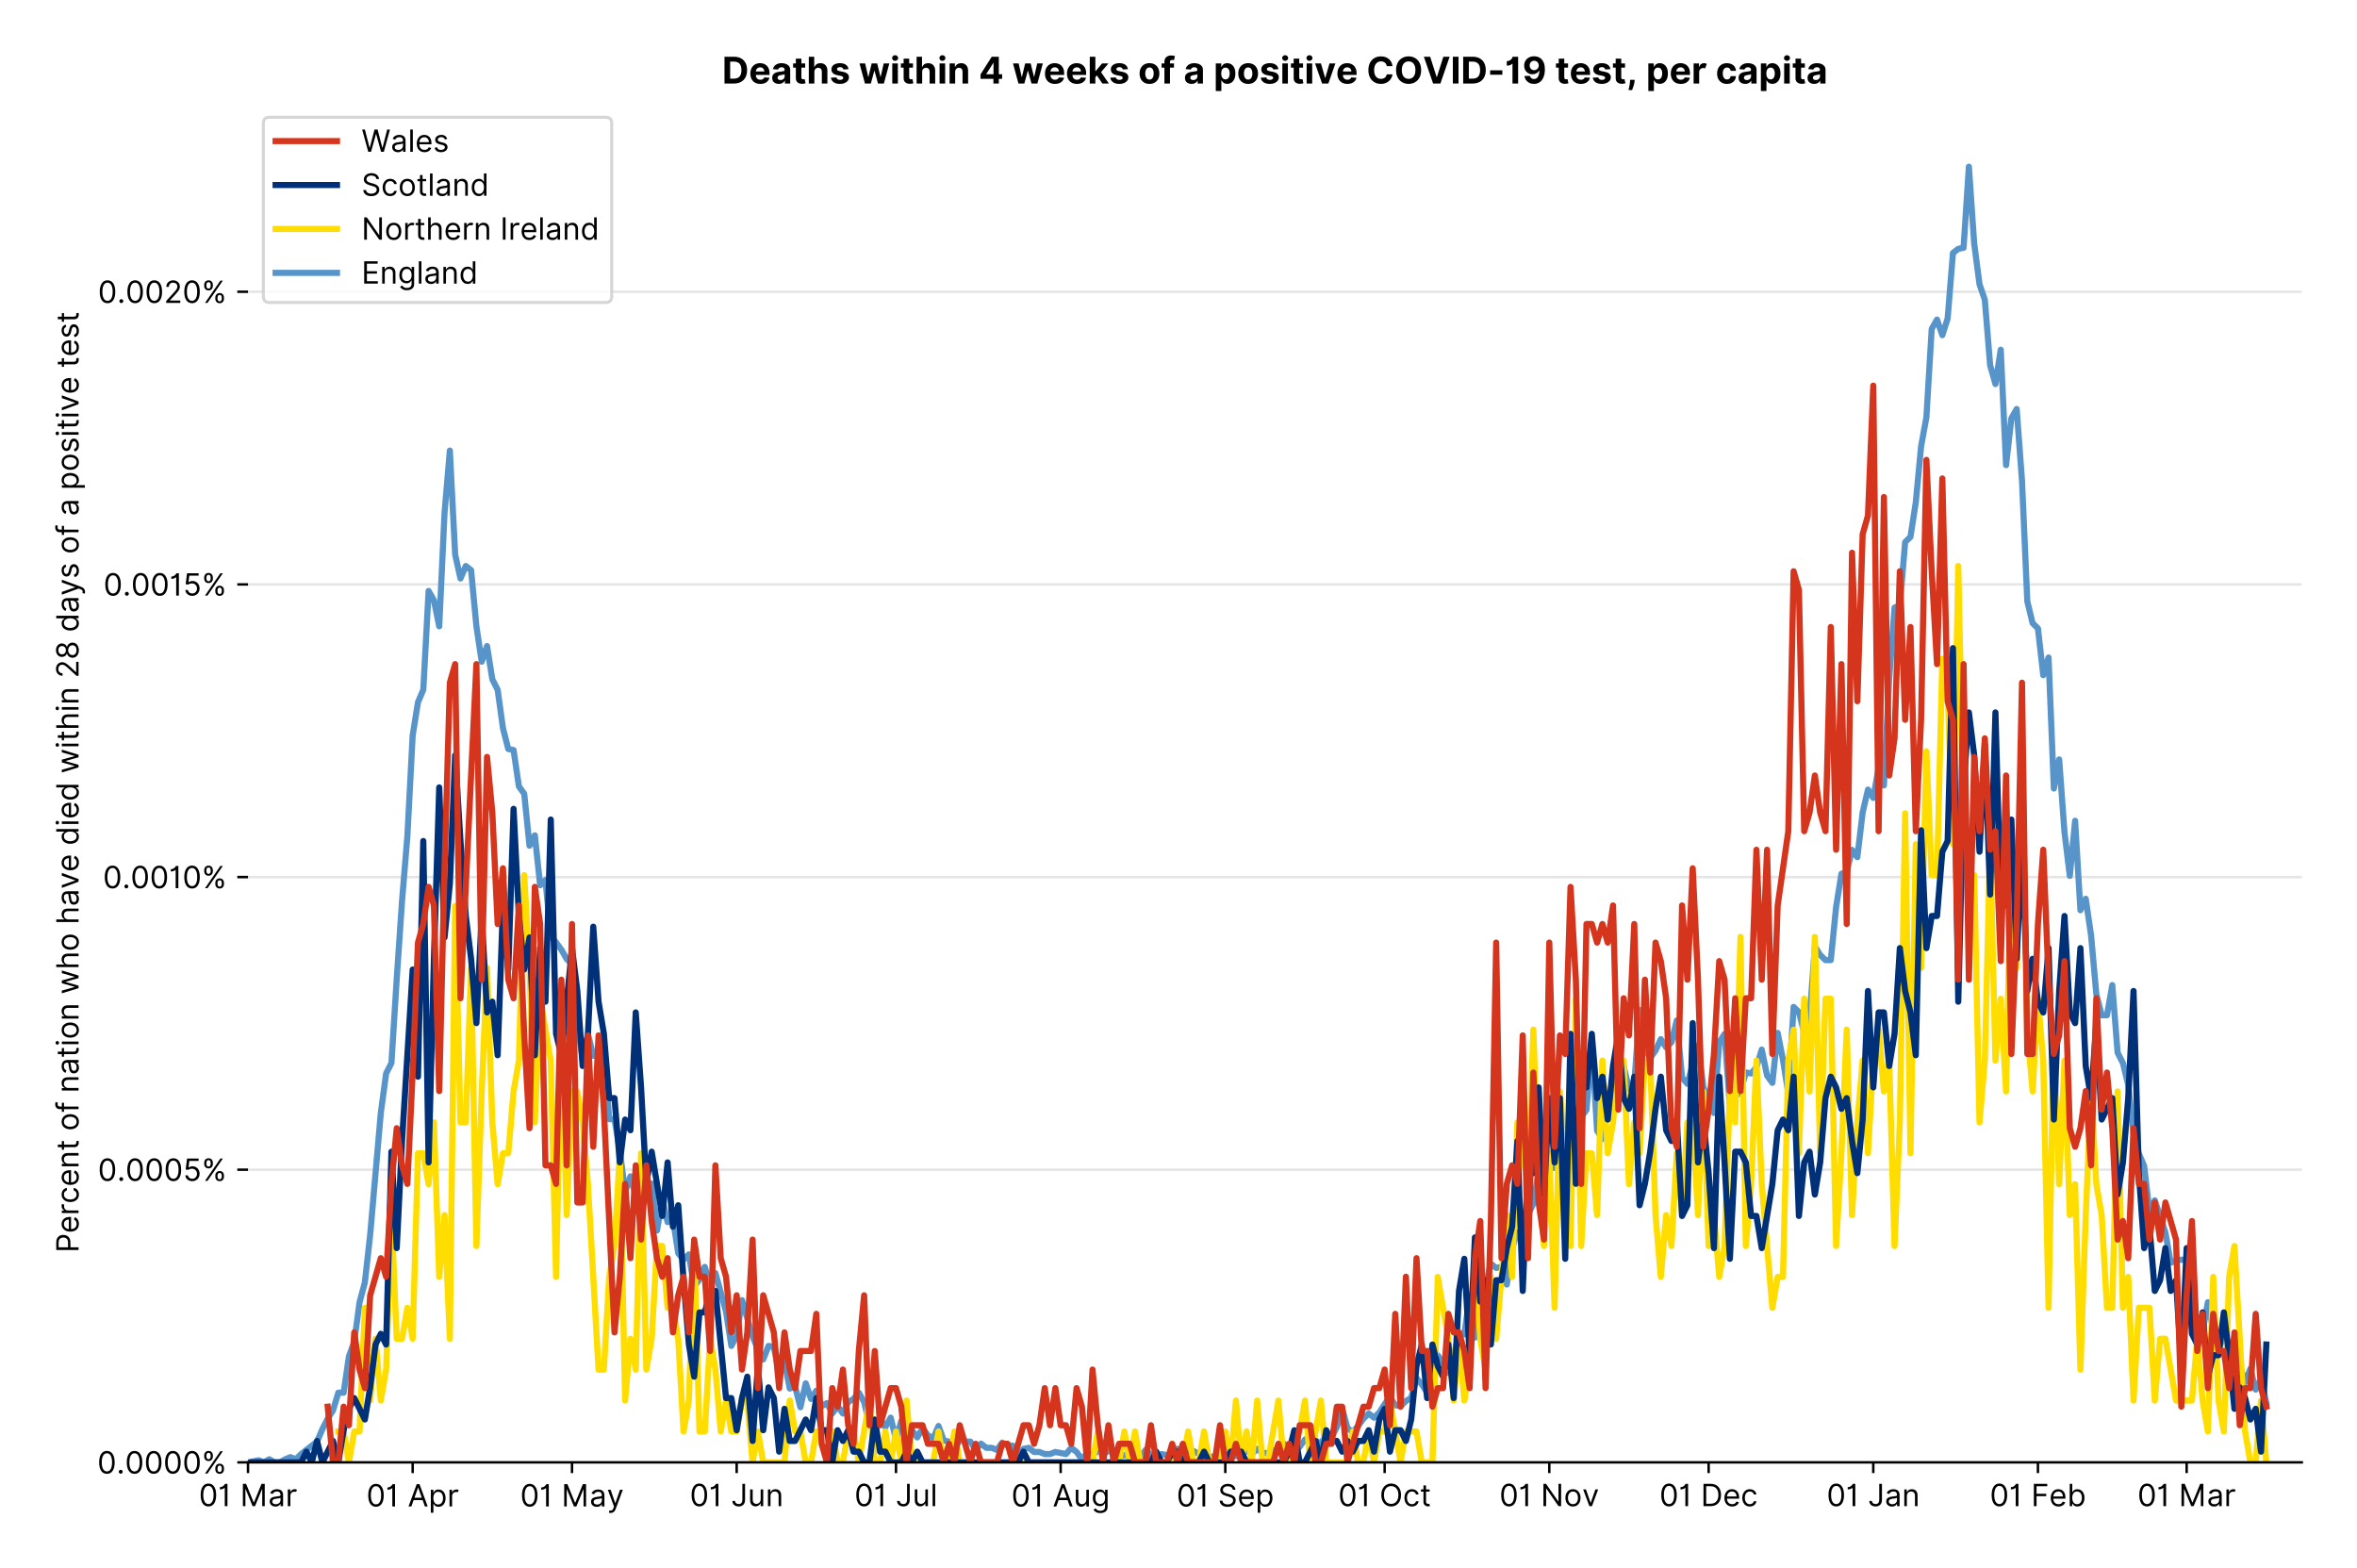 <?xml version="1.0" encoding="utf-8" standalone="no"?>
<!DOCTYPE svg PUBLIC "-//W3C//DTD SVG 1.1//EN"
  "http://www.w3.org/Graphics/SVG/1.1/DTD/svg11.dtd">
<!-- Created with matplotlib (https://matplotlib.org/) -->
<svg version="1.1" viewBox="0 0 768.462 511.276" xmlns="http://www.w3.org/2000/svg" xmlns:xlink="http://www.w3.org/1999/xlink">
 <defs>
  <style type="text/css">*{stroke-linecap:butt;stroke-linejoin:round;}</style>
 </defs>
 <g id="figure_1">
  <g id="patch_1">
   <path d="M 0 511.276 
L 768.462 511.276 
L 768.462 0 
L 0 0 
z
" style="fill:#ffffff;"/>
  </g>
  <g id="axes_1">
   <g id="patch_2">
    <path d="M 80.862 476.745 
L 750.462 476.745 
L 750.462 33.225 
L 80.862 33.225 
z
" style="fill:#ffffff;"/>
   </g>
   <g id="matplotlib.axis_1">
    <g id="xtick_1">
     <g id="line2d_1">
      <defs>
       <path d="M 0 0 
L 0 3.5 
" id="m78ee2ae2b7" style="stroke:#000000;stroke-width:0.8;"/>
      </defs>
      <g>
       <use style="stroke:#000000;stroke-width:0.8;" x="80.862" xlink:href="#m78ee2ae2b7" y="476.745"/>
      </g>
     </g>
     <g id="text_1">
      <!-- 01 Mar -->
      <g transform="translate(64.826 491.018)scale(0.1 -0.1)">
       <defs>
        <path d="M 31.25 -1 
Q 19.219 -1 12.594 8.766 
Q 5.969 18.531 5.969 36.359 
Q 5.969 54.047 12.641 63.875 
Q 19.312 73.719 31.25 73.719 
Q 43.188 73.719 49.859 63.875 
Q 56.531 54.047 56.531 36.359 
Q 56.531 18.531 49.906 8.766 
Q 43.297 -1 31.25 -1 
z
M 31.25 6.812 
Q 39.203 6.812 43.609 14.484 
Q 48.016 22.156 48.016 36.359 
Q 48.016 50.531 43.578 58.281 
Q 39.141 66.047 31.25 66.047 
Q 23.375 66.047 18.922 58.281 
Q 14.484 50.531 14.484 36.359 
Q 14.484 22.156 18.906 14.484 
Q 23.328 6.812 31.25 6.812 
z
" id="Inter-Regular-48"/>
        <path d="M 30.828 72.734 
L 30.828 0 
L 22.016 0 
L 22.016 59.938 
L 21.453 59.938 
Q 20.953 58.953 18.891 57.688 
Q 16.828 56.422 13.562 55.484 
Q 10.297 54.547 6.109 54.547 
L 6.109 61.938 
Q 10.328 61.938 13.422 63.453 
Q 16.516 64.984 18.594 67.047 
Q 20.672 69.109 21.75 70.766 
Q 22.828 72.438 23.016 72.734 
z
" id="Inter-Regular-49"/>
        <path id="Inter-Regular-32"/>
        <path d="M 8.812 72.734 
L 19.312 72.734 
L 44.031 12.359 
L 44.891 12.359 
L 69.609 72.734 
L 80.109 72.734 
L 80.109 0 
L 71.875 0 
L 71.875 55.25 
L 71.172 55.25 
L 48.438 0 
L 40.484 0 
L 17.75 55.25 
L 17.047 55.25 
L 17.047 0 
L 8.812 0 
z
" id="Inter-Regular-77"/>
        <path d="M 23.719 -1.281 
Q 18.531 -1.281 14.312 0.688 
Q 10.094 2.656 7.594 6.406 
Q 5.109 10.156 5.109 15.484 
Q 5.109 20.172 6.953 23.094 
Q 8.812 26.031 11.891 27.703 
Q 14.984 29.375 18.734 30.203 
Q 22.484 31.031 26.281 31.531 
Q 31.25 32.172 34.359 32.5 
Q 37.469 32.844 38.906 33.656 
Q 40.344 34.484 40.344 36.5 
L 40.344 36.797 
Q 40.344 42.047 37.484 44.953 
Q 34.625 47.875 28.844 47.875 
Q 22.828 47.875 19.422 45.234 
Q 16.016 42.609 14.625 39.625 
L 6.672 42.469 
Q 8.812 47.438 12.375 50.219 
Q 15.953 53.016 20.188 54.125 
Q 24.438 55.25 28.547 55.25 
Q 31.188 55.25 34.609 54.625 
Q 38.031 54.016 41.25 52.094 
Q 44.469 50.172 46.594 46.297 
Q 48.719 42.438 48.719 35.938 
L 48.719 0 
L 40.344 0 
L 40.344 7.391 
L 39.922 7.391 
Q 39.062 5.609 37.078 3.578 
Q 35.094 1.562 31.781 0.141 
Q 28.484 -1.281 23.719 -1.281 
z
M 25 6.25 
Q 29.969 6.25 33.391 8.203 
Q 36.828 10.156 38.578 13.234 
Q 40.344 16.328 40.344 19.75 
L 40.344 27.422 
Q 39.812 26.781 38.016 26.266 
Q 36.219 25.75 33.891 25.375 
Q 31.578 25 29.391 24.734 
Q 27.203 24.469 25.859 24.297 
Q 22.594 23.859 19.766 22.922 
Q 16.938 21.984 15.219 20.109 
Q 13.5 18.25 13.5 15.062 
Q 13.5 10.688 16.75 8.469 
Q 20 6.25 25 6.25 
z
" id="Inter-Regular-97"/>
        <path d="M 7.672 0 
L 7.672 54.547 
L 15.766 54.547 
L 15.766 46.312 
L 16.344 46.312 
Q 17.797 50.359 21.703 52.875 
Q 25.609 55.391 30.547 55.391 
Q 32.812 55.391 34.516 54.859 
Q 36.219 54.328 37.5 53.406 
L 34.656 46.312 
Q 33.766 46.766 32.578 47.031 
Q 31.391 47.297 29.828 47.297 
Q 23.859 47.297 19.953 43.656 
Q 16.047 40.016 16.047 34.516 
L 16.047 0 
z
" id="Inter-Regular-114"/>
       </defs>
       <use xlink:href="#Inter-Regular-48"/>
       <use x="62.5" xlink:href="#Inter-Regular-49"/>
       <use x="106.676" xlink:href="#Inter-Regular-32"/>
       <use x="134.801" xlink:href="#Inter-Regular-77"/>
       <use x="225.994" xlink:href="#Inter-Regular-97"/>
       <use x="282.386" xlink:href="#Inter-Regular-114"/>
      </g>
     </g>
    </g>
    <g id="xtick_2">
     <g id="line2d_2">
      <g>
       <use style="stroke:#000000;stroke-width:0.8;" x="134.544" xlink:href="#m78ee2ae2b7" y="476.745"/>
      </g>
     </g>
     <g id="text_2">
      <!-- 01 Apr -->
      <g transform="translate(119.459 491.117)scale(0.1 -0.1)">
       <defs>
        <path d="M 11.797 0 
L 2.562 0 
L 29.266 72.734 
L 38.359 72.734 
L 65.062 0 
L 55.828 0 
L 48.516 20.594 
L 19.109 20.594 
z
M 21.875 28.406 
L 45.734 28.406 
L 34.094 61.219 
L 33.531 61.219 
z
" id="Inter-Regular-65"/>
        <path d="M 7.672 -20.453 
L 7.672 54.547 
L 15.766 54.547 
L 15.766 45.875 
L 16.766 45.875 
Q 17.688 47.297 19.328 49.516 
Q 20.984 51.734 24.094 53.484 
Q 27.203 55.25 32.531 55.25 
Q 39.422 55.25 44.672 51.797 
Q 49.938 48.359 52.875 42.031 
Q 55.828 35.719 55.828 27.125 
Q 55.828 18.469 52.875 12.125 
Q 49.938 5.781 44.703 2.312 
Q 39.484 -1.141 32.672 -1.141 
Q 27.422 -1.141 24.25 0.609 
Q 21.094 2.375 19.391 4.625 
Q 17.688 6.891 16.766 8.375 
L 16.047 8.375 
L 16.047 -20.453 
z
M 15.906 27.266 
Q 15.906 18 19.938 12.188 
Q 23.969 6.391 31.531 6.391 
Q 36.797 6.391 40.328 9.172 
Q 43.859 11.969 45.641 16.703 
Q 47.438 21.453 47.438 27.266 
Q 47.438 33.031 45.672 37.656 
Q 43.922 42.297 40.391 45.016 
Q 36.859 47.734 31.531 47.734 
Q 23.859 47.734 19.875 42.078 
Q 15.906 36.438 15.906 27.266 
z
" id="Inter-Regular-112"/>
       </defs>
       <use xlink:href="#Inter-Regular-48"/>
       <use x="62.5" xlink:href="#Inter-Regular-49"/>
       <use x="106.676" xlink:href="#Inter-Regular-32"/>
       <use x="134.801" xlink:href="#Inter-Regular-65"/>
       <use x="202.415" xlink:href="#Inter-Regular-112"/>
       <use x="263.352" xlink:href="#Inter-Regular-114"/>
      </g>
     </g>
    </g>
    <g id="xtick_3">
     <g id="line2d_3">
      <g>
       <use style="stroke:#000000;stroke-width:0.8;" x="186.494" xlink:href="#m78ee2ae2b7" y="476.745"/>
      </g>
     </g>
     <g id="text_3">
      <!-- 01 May -->
      <g transform="translate(169.591 491.117)scale(0.1 -0.1)">
       <defs>
        <path d="M 12.781 -21.172 
Q 10.656 -21.172 8.984 -20.828 
Q 7.312 -20.484 6.672 -20.172 
L 8.812 -12.781 
Q 13.391 -13.953 16.453 -12.719 
Q 19.531 -11.5 21.734 -5.391 
L 23.578 -0.281 
L 3.406 54.547 
L 12.5 54.547 
L 27.562 11.078 
L 28.125 11.078 
L 43.188 54.547 
L 52.281 54.547 
L 28.844 -8.812 
Q 24.219 -21.172 12.781 -21.172 
z
" id="Inter-Regular-121"/>
       </defs>
       <use xlink:href="#Inter-Regular-48"/>
       <use x="62.5" xlink:href="#Inter-Regular-49"/>
       <use x="106.676" xlink:href="#Inter-Regular-32"/>
       <use x="134.801" xlink:href="#Inter-Regular-77"/>
       <use x="225.994" xlink:href="#Inter-Regular-97"/>
       <use x="282.386" xlink:href="#Inter-Regular-121"/>
      </g>
     </g>
    </g>
    <g id="xtick_4">
     <g id="line2d_4">
      <g>
       <use style="stroke:#000000;stroke-width:0.8;" x="240.176" xlink:href="#m78ee2ae2b7" y="476.745"/>
      </g>
     </g>
     <g id="text_4">
      <!-- 01 Jun -->
      <g transform="translate(224.892 491.018)scale(0.1 -0.1)">
       <defs>
        <path d="M 36.656 72.734 
L 45.453 72.734 
L 45.453 20.734 
Q 45.453 10.266 39.828 4.625 
Q 34.203 -1 24.719 -1 
Q 18.75 -1 14.094 1.188 
Q 9.453 3.375 6.781 7.422 
Q 4.125 11.469 4.125 17.047 
L 12.781 17.047 
Q 12.781 12.422 16.156 9.609 
Q 19.531 6.812 24.719 6.812 
Q 30.438 6.812 33.547 10.375 
Q 36.656 13.953 36.656 20.734 
z
" id="Inter-Regular-74"/>
        <path d="M 42.047 22.297 
L 42.047 54.547 
L 50.422 54.547 
L 50.422 0 
L 42.047 0 
L 42.047 9.234 
L 41.484 9.234 
Q 39.562 5.078 35.516 2.188 
Q 31.469 -0.703 25.281 -0.703 
Q 17.609 -0.703 12.641 4.375 
Q 7.672 9.453 7.672 19.891 
L 7.672 54.547 
L 16.047 54.547 
L 16.047 20.453 
Q 16.047 14.484 19.406 10.938 
Q 22.766 7.391 27.984 7.391 
Q 31.109 7.391 34.359 8.984 
Q 37.609 10.578 39.828 13.875 
Q 42.047 17.188 42.047 22.297 
z
" id="Inter-Regular-117"/>
        <path d="M 16.047 32.812 
L 16.047 0 
L 7.672 0 
L 7.672 54.547 
L 15.766 54.547 
L 15.766 46.016 
L 16.484 46.016 
Q 18.391 50.172 22.297 52.703 
Q 26.203 55.25 32.391 55.25 
Q 40.656 55.25 45.75 50.172 
Q 50.859 45.094 50.859 34.656 
L 50.859 0 
L 42.469 0 
L 42.469 34.094 
Q 42.469 40.516 39.125 44.125 
Q 35.797 47.734 29.969 47.734 
Q 23.969 47.734 20 43.844 
Q 16.047 39.953 16.047 32.812 
z
" id="Inter-Regular-110"/>
       </defs>
       <use xlink:href="#Inter-Regular-48"/>
       <use x="62.5" xlink:href="#Inter-Regular-49"/>
       <use x="106.676" xlink:href="#Inter-Regular-32"/>
       <use x="134.801" xlink:href="#Inter-Regular-74"/>
       <use x="189.063" xlink:href="#Inter-Regular-117"/>
       <use x="247.159" xlink:href="#Inter-Regular-110"/>
      </g>
     </g>
    </g>
    <g id="xtick_5">
     <g id="line2d_5">
      <g>
       <use style="stroke:#000000;stroke-width:0.8;" x="292.126" xlink:href="#m78ee2ae2b7" y="476.745"/>
      </g>
     </g>
     <g id="text_5">
      <!-- 01 Jul -->
      <g transform="translate(278.582 491.018)scale(0.1 -0.1)">
       <defs>
        <path d="M 16.047 72.734 
L 16.047 0 
L 7.672 0 
L 7.672 72.734 
z
" id="Inter-Regular-108"/>
       </defs>
       <use xlink:href="#Inter-Regular-48"/>
       <use x="62.5" xlink:href="#Inter-Regular-49"/>
       <use x="106.676" xlink:href="#Inter-Regular-32"/>
       <use x="134.801" xlink:href="#Inter-Regular-74"/>
       <use x="189.063" xlink:href="#Inter-Regular-117"/>
       <use x="247.159" xlink:href="#Inter-Regular-108"/>
      </g>
     </g>
    </g>
    <g id="xtick_6">
     <g id="line2d_6">
      <g>
       <use style="stroke:#000000;stroke-width:0.8;" x="345.808" xlink:href="#m78ee2ae2b7" y="476.745"/>
      </g>
     </g>
     <g id="text_6">
      <!-- 01 Aug -->
      <g transform="translate(329.736 491.117)scale(0.1 -0.1)">
       <defs>
        <path d="M 29.688 -21.594 
Q 20.562 -21.594 15.25 -18.266 
Q 9.938 -14.953 7.391 -10.656 
L 14.062 -5.969 
Q 15.203 -7.453 16.938 -9.391 
Q 18.688 -11.328 21.719 -12.766 
Q 24.75 -14.203 29.688 -14.203 
Q 36.297 -14.203 40.594 -11 
Q 44.891 -7.812 44.891 -1 
L 44.891 10.078 
L 44.172 10.078 
Q 43.25 8.594 41.562 6.406 
Q 39.875 4.219 36.734 2.531 
Q 33.594 0.859 28.266 0.859 
Q 21.656 0.859 16.422 3.984 
Q 11.188 7.109 8.141 13.062 
Q 5.109 19.031 5.109 27.562 
Q 5.109 35.938 8.062 42.172 
Q 11.016 48.406 16.266 51.828 
Q 21.516 55.25 28.406 55.25 
Q 33.734 55.25 36.875 53.484 
Q 40.016 51.734 41.703 49.516 
Q 43.391 47.297 44.312 45.875 
L 45.172 45.875 
L 45.172 54.547 
L 53.266 54.547 
L 53.266 -1.562 
Q 53.266 -8.594 50.078 -13.016 
Q 46.906 -17.438 41.562 -19.516 
Q 36.219 -21.594 29.688 -21.594 
z
M 29.406 8.375 
Q 36.969 8.375 41 13.5 
Q 45.031 18.641 45.031 27.703 
Q 45.031 36.547 41.047 42.141 
Q 37.078 47.734 29.406 47.734 
Q 24.078 47.734 20.547 45.031 
Q 17.016 42.328 15.25 37.781 
Q 13.5 33.234 13.5 27.703 
Q 13.5 19.172 17.5 13.766 
Q 21.516 8.375 29.406 8.375 
z
" id="Inter-Regular-103"/>
       </defs>
       <use xlink:href="#Inter-Regular-48"/>
       <use x="62.5" xlink:href="#Inter-Regular-49"/>
       <use x="106.676" xlink:href="#Inter-Regular-32"/>
       <use x="134.801" xlink:href="#Inter-Regular-65"/>
       <use x="202.415" xlink:href="#Inter-Regular-117"/>
       <use x="260.511" xlink:href="#Inter-Regular-103"/>
      </g>
     </g>
    </g>
    <g id="xtick_7">
     <g id="line2d_7">
      <g>
       <use style="stroke:#000000;stroke-width:0.8;" x="399.49" xlink:href="#m78ee2ae2b7" y="476.745"/>
      </g>
     </g>
     <g id="text_7">
      <!-- 01 Sep -->
      <g transform="translate(383.602 491.117)scale(0.1 -0.1)">
       <defs>
        <path d="M 48.578 54.547 
Q 47.938 59.938 43.391 62.922 
Q 38.844 65.906 32.25 65.906 
Q 25 65.906 20.594 62.484 
Q 16.188 59.062 16.188 53.828 
Q 16.188 49.922 18.578 47.531 
Q 20.984 45.141 24.266 43.797 
Q 27.562 42.469 30.25 41.766 
L 37.641 39.766 
Q 40.484 39.031 43.984 37.719 
Q 47.484 36.406 50.688 34.141 
Q 53.906 31.891 56 28.375 
Q 58.094 24.859 58.094 19.75 
Q 58.094 13.844 55.016 9.078 
Q 51.953 4.328 46.078 1.516 
Q 40.203 -1.281 31.812 -1.281 
Q 20.094 -1.281 13.203 4.25 
Q 6.328 9.797 5.688 18.75 
L 14.781 18.75 
Q 15.125 14.625 17.562 11.938 
Q 20 9.266 23.734 7.969 
Q 27.484 6.672 31.812 6.672 
Q 36.859 6.672 40.875 8.328 
Q 44.891 9.984 47.234 12.938 
Q 49.578 15.906 49.578 19.891 
Q 49.578 23.516 47.547 25.781 
Q 45.531 28.047 42.219 29.469 
Q 38.922 30.891 35.094 31.953 
L 26.141 34.516 
Q 17.609 36.969 12.641 41.516 
Q 7.672 46.062 7.672 53.406 
Q 7.672 59.516 10.984 64.078 
Q 14.312 68.641 19.938 71.172 
Q 25.562 73.719 32.531 73.719 
Q 39.562 73.719 45.031 71.219 
Q 50.5 68.719 53.703 64.375 
Q 56.922 60.047 57.109 54.547 
z
" id="Inter-Regular-83"/>
        <path d="M 30.547 -1.141 
Q 22.656 -1.141 16.953 2.359 
Q 11.266 5.859 8.188 12.156 
Q 5.109 18.469 5.109 26.844 
Q 5.109 35.234 8.188 41.641 
Q 11.266 48.047 16.781 51.641 
Q 22.297 55.25 29.688 55.25 
Q 33.953 55.25 38.109 53.828 
Q 42.266 52.422 45.672 49.234 
Q 49.078 46.062 51.094 40.844 
Q 53.125 35.625 53.125 27.984 
L 53.125 24.438 
L 13.531 24.438 
Q 13.812 15.703 18.484 11.047 
Q 23.156 6.391 30.547 6.391 
Q 35.484 6.391 39.031 8.516 
Q 42.578 10.656 44.172 14.922 
L 52.281 12.641 
Q 50.359 6.469 44.594 2.656 
Q 38.844 -1.141 30.547 -1.141 
z
M 13.531 31.672 
L 44.609 31.672 
Q 44.609 38.594 40.547 43.156 
Q 36.5 47.734 29.688 47.734 
Q 24.891 47.734 21.375 45.484 
Q 17.859 43.25 15.828 39.578 
Q 13.812 35.906 13.531 31.672 
z
" id="Inter-Regular-101"/>
       </defs>
       <use xlink:href="#Inter-Regular-48"/>
       <use x="62.5" xlink:href="#Inter-Regular-49"/>
       <use x="106.676" xlink:href="#Inter-Regular-32"/>
       <use x="134.801" xlink:href="#Inter-Regular-83"/>
       <use x="198.58" xlink:href="#Inter-Regular-101"/>
       <use x="256.818" xlink:href="#Inter-Regular-112"/>
      </g>
     </g>
    </g>
    <g id="xtick_8">
     <g id="line2d_8">
      <g>
       <use style="stroke:#000000;stroke-width:0.8;" x="451.44" xlink:href="#m78ee2ae2b7" y="476.745"/>
      </g>
     </g>
     <g id="text_8">
      <!-- 01 Oct -->
      <g transform="translate(436.284 491.018)scale(0.1 -0.1)">
       <defs>
        <path d="M 70.172 36.359 
Q 70.172 24.859 66.016 16.469 
Q 61.859 8.094 54.609 3.547 
Q 47.375 -1 38.062 -1 
Q 28.766 -1 21.516 3.547 
Q 14.281 8.094 10.125 16.469 
Q 5.969 24.859 5.969 36.359 
Q 5.969 47.875 10.125 56.25 
Q 14.281 64.625 21.516 69.172 
Q 28.766 73.719 38.062 73.719 
Q 47.375 73.719 54.609 69.172 
Q 61.859 64.625 66.016 56.25 
Q 70.172 47.875 70.172 36.359 
z
M 61.656 36.359 
Q 61.656 45.812 58.5 52.312 
Q 55.359 58.812 50.016 62.141 
Q 44.672 65.484 38.062 65.484 
Q 31.469 65.484 26.125 62.141 
Q 20.781 58.812 17.625 52.312 
Q 14.484 45.812 14.484 36.359 
Q 14.484 26.922 17.625 20.422 
Q 20.781 13.922 26.125 10.578 
Q 31.469 7.25 38.062 7.25 
Q 44.672 7.25 50.016 10.578 
Q 55.359 13.922 58.5 20.422 
Q 61.656 26.922 61.656 36.359 
z
" id="Inter-Regular-79"/>
        <path d="M 29.828 -1.141 
Q 22.156 -1.141 16.609 2.484 
Q 11.078 6.109 8.094 12.469 
Q 5.109 18.828 5.109 26.984 
Q 5.109 35.297 8.188 41.672 
Q 11.266 48.047 16.781 51.641 
Q 22.297 55.25 29.688 55.25 
Q 35.438 55.25 40.047 53.125 
Q 44.672 51 47.609 47.156 
Q 50.562 43.328 51.281 38.203 
L 42.906 38.203 
Q 41.938 41.938 38.656 44.828 
Q 35.375 47.734 29.828 47.734 
Q 22.484 47.734 17.984 42.141 
Q 13.5 36.547 13.5 27.266 
Q 13.5 17.797 17.938 12.094 
Q 22.375 6.391 29.828 6.391 
Q 34.734 6.391 38.234 8.906 
Q 41.734 11.438 42.906 15.906 
L 51.281 15.906 
Q 50.562 11.078 47.781 7.219 
Q 45 3.375 40.438 1.109 
Q 35.875 -1.141 29.828 -1.141 
z
" id="Inter-Regular-99"/>
        <path d="M 31.391 54.547 
L 31.391 47.438 
L 19.75 47.438 
L 19.75 15.625 
Q 19.75 12.078 20.797 10.312 
Q 21.844 8.562 23.484 7.969 
Q 25.141 7.391 26.984 7.391 
Q 28.375 7.391 29.266 7.547 
Q 30.156 7.703 30.688 7.812 
L 32.391 0.281 
Q 31.531 -0.031 30 -0.359 
Q 28.484 -0.703 26.141 -0.703 
Q 22.594 -0.703 19.188 0.812 
Q 15.797 2.344 13.578 5.469 
Q 11.359 8.594 11.359 13.359 
L 11.359 47.438 
L 3.125 47.438 
L 3.125 54.547 
L 11.359 54.547 
L 11.359 67.609 
L 19.75 67.609 
L 19.75 54.547 
z
" id="Inter-Regular-116"/>
       </defs>
       <use xlink:href="#Inter-Regular-48"/>
       <use x="62.5" xlink:href="#Inter-Regular-49"/>
       <use x="106.676" xlink:href="#Inter-Regular-32"/>
       <use x="134.801" xlink:href="#Inter-Regular-79"/>
       <use x="210.938" xlink:href="#Inter-Regular-99"/>
       <use x="266.761" xlink:href="#Inter-Regular-116"/>
      </g>
     </g>
    </g>
    <g id="xtick_9">
     <g id="line2d_9">
      <g>
       <use style="stroke:#000000;stroke-width:0.8;" x="505.122" xlink:href="#m78ee2ae2b7" y="476.745"/>
      </g>
     </g>
     <g id="text_9">
      <!-- 01 Nov -->
      <g transform="translate(488.85 491.018)scale(0.1 -0.1)">
       <defs>
        <path d="M 66.484 72.734 
L 66.484 0 
L 57.953 0 
L 18.328 57.109 
L 17.609 57.109 
L 17.609 0 
L 8.812 0 
L 8.812 72.734 
L 17.328 72.734 
L 57.109 15.484 
L 57.812 15.484 
L 57.812 72.734 
z
" id="Inter-Regular-78"/>
        <path d="M 29.828 -1.141 
Q 22.438 -1.141 16.875 2.375 
Q 11.328 5.891 8.219 12.203 
Q 5.109 18.531 5.109 26.984 
Q 5.109 35.516 8.219 41.859 
Q 11.328 48.219 16.875 51.734 
Q 22.438 55.25 29.828 55.25 
Q 37.219 55.25 42.766 51.734 
Q 48.328 48.219 51.438 41.859 
Q 54.547 35.516 54.547 26.984 
Q 54.547 18.531 51.438 12.203 
Q 48.328 5.891 42.766 2.375 
Q 37.219 -1.141 29.828 -1.141 
z
M 29.828 6.391 
Q 35.438 6.391 39.062 9.266 
Q 42.688 12.141 44.422 16.828 
Q 46.172 21.516 46.172 26.984 
Q 46.172 32.453 44.422 37.172 
Q 42.688 41.906 39.062 44.812 
Q 35.438 47.734 29.828 47.734 
Q 24.219 47.734 20.594 44.812 
Q 16.969 41.906 15.234 37.172 
Q 13.5 32.453 13.5 26.984 
Q 13.5 21.516 15.234 16.828 
Q 16.969 12.141 20.594 9.266 
Q 24.219 6.391 29.828 6.391 
z
" id="Inter-Regular-111"/>
        <path d="M 52.281 54.547 
L 32.109 0 
L 23.578 0 
L 3.406 54.547 
L 12.5 54.547 
L 27.562 11.078 
L 28.125 11.078 
L 43.188 54.547 
z
" id="Inter-Regular-118"/>
       </defs>
       <use xlink:href="#Inter-Regular-48"/>
       <use x="62.5" xlink:href="#Inter-Regular-49"/>
       <use x="106.676" xlink:href="#Inter-Regular-32"/>
       <use x="134.801" xlink:href="#Inter-Regular-78"/>
       <use x="210.085" xlink:href="#Inter-Regular-111"/>
       <use x="269.744" xlink:href="#Inter-Regular-118"/>
      </g>
     </g>
    </g>
    <g id="xtick_10">
     <g id="line2d_10">
      <g>
       <use style="stroke:#000000;stroke-width:0.8;" x="557.072" xlink:href="#m78ee2ae2b7" y="476.745"/>
      </g>
     </g>
     <g id="text_10">
      <!-- 01 Dec -->
      <g transform="translate(541.035 491.018)scale(0.1 -0.1)">
       <defs>
        <path d="M 31.25 0 
L 8.812 0 
L 8.812 72.734 
L 32.25 72.734 
Q 42.828 72.734 50.359 68.375 
Q 57.891 64.031 61.891 55.906 
Q 65.906 47.797 65.906 36.5 
Q 65.906 25.141 61.859 16.953 
Q 57.812 8.766 50.062 4.375 
Q 42.328 0 31.25 0 
z
M 17.609 7.812 
L 30.688 7.812 
Q 44.219 7.812 50.797 15.5 
Q 57.391 23.188 57.391 36.5 
Q 57.391 49.719 50.922 57.312 
Q 44.469 64.922 31.672 64.922 
L 17.609 64.922 
z
" id="Inter-Regular-68"/>
       </defs>
       <use xlink:href="#Inter-Regular-48"/>
       <use x="62.5" xlink:href="#Inter-Regular-49"/>
       <use x="106.676" xlink:href="#Inter-Regular-32"/>
       <use x="134.801" xlink:href="#Inter-Regular-68"/>
       <use x="206.676" xlink:href="#Inter-Regular-101"/>
       <use x="264.915" xlink:href="#Inter-Regular-99"/>
      </g>
     </g>
    </g>
    <g id="xtick_11">
     <g id="line2d_11">
      <g>
       <use style="stroke:#000000;stroke-width:0.8;" x="610.753" xlink:href="#m78ee2ae2b7" y="476.745"/>
      </g>
     </g>
     <g id="text_11">
      <!-- 01 Jan -->
      <g transform="translate(595.554 491.018)scale(0.1 -0.1)">
       <use xlink:href="#Inter-Regular-48"/>
       <use x="62.5" xlink:href="#Inter-Regular-49"/>
       <use x="106.676" xlink:href="#Inter-Regular-32"/>
       <use x="134.801" xlink:href="#Inter-Regular-74"/>
       <use x="189.063" xlink:href="#Inter-Regular-97"/>
       <use x="245.455" xlink:href="#Inter-Regular-110"/>
      </g>
     </g>
    </g>
    <g id="xtick_12">
     <g id="line2d_12">
      <g>
       <use style="stroke:#000000;stroke-width:0.8;" x="664.435" xlink:href="#m78ee2ae2b7" y="476.745"/>
      </g>
     </g>
     <g id="text_12">
      <!-- 01 Feb -->
      <g transform="translate(648.746 491.018)scale(0.1 -0.1)">
       <defs>
        <path d="M 8.812 0 
L 8.812 72.734 
L 52.422 72.734 
L 52.422 64.922 
L 17.609 64.922 
L 17.609 40.344 
L 49.156 40.344 
L 49.156 32.531 
L 17.609 32.531 
L 17.609 0 
z
" id="Inter-Regular-70"/>
        <path d="M 8.812 0 
L 8.812 72.734 
L 17.188 72.734 
L 17.188 45.875 
L 17.906 45.875 
Q 18.828 47.297 20.469 49.516 
Q 22.125 51.734 25.234 53.484 
Q 28.344 55.25 33.672 55.25 
Q 40.562 55.25 45.812 51.797 
Q 51.062 48.359 54.016 42.031 
Q 56.969 35.719 56.969 27.125 
Q 56.969 18.469 54.016 12.125 
Q 51.062 5.781 45.844 2.312 
Q 40.625 -1.141 33.812 -1.141 
Q 28.547 -1.141 25.391 0.609 
Q 22.234 2.375 20.531 4.625 
Q 18.828 6.891 17.906 8.375 
L 16.906 8.375 
L 16.906 0 
z
M 17.047 27.266 
Q 17.047 18 21.078 12.188 
Q 25.109 6.391 32.672 6.391 
Q 37.922 6.391 41.453 9.172 
Q 45 11.969 46.781 16.703 
Q 48.578 21.453 48.578 27.266 
Q 48.578 33.031 46.812 37.656 
Q 45.062 42.297 41.531 45.016 
Q 38 47.734 32.672 47.734 
Q 25 47.734 21.016 42.078 
Q 17.047 36.438 17.047 27.266 
z
" id="Inter-Regular-98"/>
       </defs>
       <use xlink:href="#Inter-Regular-48"/>
       <use x="62.5" xlink:href="#Inter-Regular-49"/>
       <use x="106.676" xlink:href="#Inter-Regular-32"/>
       <use x="134.801" xlink:href="#Inter-Regular-70"/>
       <use x="193.466" xlink:href="#Inter-Regular-101"/>
       <use x="251.705" xlink:href="#Inter-Regular-98"/>
      </g>
     </g>
    </g>
    <g id="xtick_13">
     <g id="line2d_13">
      <g>
       <use style="stroke:#000000;stroke-width:0.8;" x="712.922" xlink:href="#m78ee2ae2b7" y="476.745"/>
      </g>
     </g>
     <g id="text_13">
      <!-- 01 Mar -->
      <g transform="translate(696.885 491.018)scale(0.1 -0.1)">
       <use xlink:href="#Inter-Regular-48"/>
       <use x="62.5" xlink:href="#Inter-Regular-49"/>
       <use x="106.676" xlink:href="#Inter-Regular-32"/>
       <use x="134.801" xlink:href="#Inter-Regular-77"/>
       <use x="225.994" xlink:href="#Inter-Regular-97"/>
       <use x="282.386" xlink:href="#Inter-Regular-114"/>
      </g>
     </g>
    </g>
   </g>
   <g id="matplotlib.axis_2">
    <g id="ytick_1">
     <g id="line2d_14">
      <path clip-path="url(#p6d0c326207)" d="M 80.862 476.745 
L 750.462 476.745 
" style="fill:none;stroke:#e5e5e5;stroke-linecap:square;stroke-width:0.8;"/>
     </g>
     <g id="line2d_15">
      <defs>
       <path d="M 0 0 
L -3.5 0 
" id="mcc13cd5f3f" style="stroke:#000000;stroke-width:0.8;"/>
      </defs>
      <g>
       <use style="stroke:#000000;stroke-width:0.8;" x="80.862" xlink:href="#mcc13cd5f3f" y="476.745"/>
      </g>
     </g>
     <g id="text_14">
      <!-- 0.0000% -->
      <g transform="translate(31.731 480.382)scale(0.1 -0.1)">
       <defs>
        <path d="M 13.781 -0.562 
Q 11.156 -0.562 9.266 1.312 
Q 7.391 3.203 7.391 5.828 
Q 7.391 8.453 9.266 10.328 
Q 11.156 12.219 13.781 12.219 
Q 16.406 12.219 18.281 10.328 
Q 20.172 8.453 20.172 5.828 
Q 20.172 3.203 18.281 1.312 
Q 16.406 -0.562 13.781 -0.562 
z
" id="Inter-Regular-46"/>
        <path d="M 44.609 13.641 
L 44.609 17.469 
Q 44.609 21.453 46.25 24.766 
Q 47.906 28.094 51.078 30.094 
Q 54.266 32.109 58.812 32.109 
Q 63.422 32.109 66.547 30.094 
Q 69.672 28.094 71.266 24.766 
Q 72.875 21.453 72.875 17.469 
L 72.875 13.641 
Q 72.875 9.656 71.25 6.328 
Q 69.641 3.016 66.5 1 
Q 63.359 -1 58.812 -1 
Q 54.188 -1 51.031 1 
Q 47.875 3.016 46.234 6.328 
Q 44.609 9.656 44.609 13.641 
z
M 8.375 55.25 
L 8.375 59.094 
Q 8.375 63.062 10.031 66.375 
Q 11.688 69.703 14.859 71.703 
Q 18.047 73.719 22.594 73.719 
Q 27.203 73.719 30.328 71.703 
Q 33.453 69.703 35.047 66.375 
Q 36.656 63.062 36.656 59.094 
L 36.656 55.25 
Q 36.656 51.281 35.031 47.953 
Q 33.422 44.641 30.266 42.625 
Q 27.125 40.625 22.594 40.625 
Q 17.969 40.625 14.812 42.625 
Q 11.656 44.641 10.016 47.953 
Q 8.375 51.281 8.375 55.25 
z
M 11.078 0 
L 61.078 72.734 
L 69.172 72.734 
L 19.172 0 
z
M 51.844 17.469 
L 51.844 13.641 
Q 51.844 10.328 53.406 7.719 
Q 54.969 5.109 58.812 5.109 
Q 62.531 5.109 64.078 7.719 
Q 65.625 10.328 65.625 13.641 
L 65.625 17.469 
Q 65.625 20.781 64.125 23.391 
Q 62.641 26 58.812 26 
Q 55.078 26 53.453 23.391 
Q 51.844 20.781 51.844 17.469 
z
M 15.625 59.094 
L 15.625 55.25 
Q 15.625 51.953 17.188 49.344 
Q 18.75 46.734 22.594 46.734 
Q 26.312 46.734 27.859 49.344 
Q 29.406 51.953 29.406 55.25 
L 29.406 59.094 
Q 29.406 62.391 27.906 65 
Q 26.422 67.609 22.594 67.609 
Q 18.859 67.609 17.234 65 
Q 15.625 62.391 15.625 59.094 
z
" id="Inter-Regular-37"/>
       </defs>
       <use xlink:href="#Inter-Regular-48"/>
       <use x="62.5" xlink:href="#Inter-Regular-46"/>
       <use x="90.057" xlink:href="#Inter-Regular-48"/>
       <use x="152.557" xlink:href="#Inter-Regular-48"/>
       <use x="215.057" xlink:href="#Inter-Regular-48"/>
       <use x="277.557" xlink:href="#Inter-Regular-48"/>
       <use x="340.057" xlink:href="#Inter-Regular-37"/>
      </g>
     </g>
    </g>
    <g id="ytick_2">
     <g id="line2d_16">
      <path clip-path="url(#p6d0c326207)" d="M 80.862 381.337 
L 750.462 381.337 
" style="fill:none;stroke:#e5e5e5;stroke-linecap:square;stroke-width:0.8;"/>
     </g>
     <g id="line2d_17">
      <g>
       <use style="stroke:#000000;stroke-width:0.8;" x="80.862" xlink:href="#mcc13cd5f3f" y="381.337"/>
      </g>
     </g>
     <g id="text_15">
      <!-- 0.0005% -->
      <g transform="translate(31.902 384.974)scale(0.1 -0.1)">
       <defs>
        <path d="M 30.25 -1 
Q 24 -1 19 1.484 
Q 14 3.984 10.969 8.312 
Q 7.953 12.641 7.672 18.188 
L 16.188 18.188 
Q 16.688 13.25 20.688 10.031 
Q 24.688 6.812 30.25 6.812 
Q 34.734 6.812 38.234 8.906 
Q 41.734 11.016 43.734 14.688 
Q 45.734 18.359 45.734 23.016 
Q 45.734 27.766 43.656 31.516 
Q 41.578 35.266 37.953 37.422 
Q 34.344 39.594 29.688 39.625 
Q 26.344 39.672 22.828 38.625 
Q 19.312 37.578 17.047 35.938 
L 8.812 36.938 
L 13.219 72.734 
L 51 72.734 
L 51 64.922 
L 20.594 64.922 
L 18.047 43.469 
L 18.469 43.469 
Q 20.703 45.234 24.078 46.406 
Q 27.453 47.578 31.109 47.578 
Q 37.781 47.578 43.016 44.406 
Q 48.266 41.234 51.266 35.719 
Q 54.266 30.219 54.266 23.156 
Q 54.266 16.188 51.156 10.734 
Q 48.047 5.297 42.609 2.141 
Q 37.188 -1 30.25 -1 
z
" id="Inter-Regular-53"/>
       </defs>
       <use xlink:href="#Inter-Regular-48"/>
       <use x="62.5" xlink:href="#Inter-Regular-46"/>
       <use x="90.057" xlink:href="#Inter-Regular-48"/>
       <use x="152.557" xlink:href="#Inter-Regular-48"/>
       <use x="215.057" xlink:href="#Inter-Regular-48"/>
       <use x="277.557" xlink:href="#Inter-Regular-53"/>
       <use x="338.352" xlink:href="#Inter-Regular-37"/>
      </g>
     </g>
    </g>
    <g id="ytick_3">
     <g id="line2d_18">
      <path clip-path="url(#p6d0c326207)" d="M 80.862 285.929 
L 750.462 285.929 
" style="fill:none;stroke:#e5e5e5;stroke-linecap:square;stroke-width:0.8;"/>
     </g>
     <g id="line2d_19">
      <g>
       <use style="stroke:#000000;stroke-width:0.8;" x="80.862" xlink:href="#mcc13cd5f3f" y="285.929"/>
      </g>
     </g>
     <g id="text_16">
      <!-- 0.0010% -->
      <g transform="translate(33.564 289.566)scale(0.1 -0.1)">
       <use xlink:href="#Inter-Regular-48"/>
       <use x="62.5" xlink:href="#Inter-Regular-46"/>
       <use x="90.057" xlink:href="#Inter-Regular-48"/>
       <use x="152.557" xlink:href="#Inter-Regular-48"/>
       <use x="215.057" xlink:href="#Inter-Regular-49"/>
       <use x="259.233" xlink:href="#Inter-Regular-48"/>
       <use x="321.733" xlink:href="#Inter-Regular-37"/>
      </g>
     </g>
    </g>
    <g id="ytick_4">
     <g id="line2d_20">
      <path clip-path="url(#p6d0c326207)" d="M 80.862 190.522 
L 750.462 190.522 
" style="fill:none;stroke:#e5e5e5;stroke-linecap:square;stroke-width:0.8;"/>
     </g>
     <g id="line2d_21">
      <g>
       <use style="stroke:#000000;stroke-width:0.8;" x="80.862" xlink:href="#mcc13cd5f3f" y="190.522"/>
      </g>
     </g>
     <g id="text_17">
      <!-- 0.0015% -->
      <g transform="translate(33.734 194.158)scale(0.1 -0.1)">
       <use xlink:href="#Inter-Regular-48"/>
       <use x="62.5" xlink:href="#Inter-Regular-46"/>
       <use x="90.057" xlink:href="#Inter-Regular-48"/>
       <use x="152.557" xlink:href="#Inter-Regular-48"/>
       <use x="215.057" xlink:href="#Inter-Regular-49"/>
       <use x="259.233" xlink:href="#Inter-Regular-53"/>
       <use x="320.028" xlink:href="#Inter-Regular-37"/>
      </g>
     </g>
    </g>
    <g id="ytick_5">
     <g id="line2d_22">
      <path clip-path="url(#p6d0c326207)" d="M 80.862 95.114 
L 750.462 95.114 
" style="fill:none;stroke:#e5e5e5;stroke-linecap:square;stroke-width:0.8;"/>
     </g>
     <g id="line2d_23">
      <g>
       <use style="stroke:#000000;stroke-width:0.8;" x="80.862" xlink:href="#mcc13cd5f3f" y="95.114"/>
      </g>
     </g>
     <g id="text_18">
      <!-- 0.0020% -->
      <g transform="translate(31.93 98.751)scale(0.1 -0.1)">
       <defs>
        <path d="M 7.531 0 
L 7.531 6.391 
L 31.531 32.672 
Q 35.766 37.281 38.5 40.703 
Q 41.234 44.141 42.562 47.172 
Q 43.891 50.219 43.891 53.547 
Q 43.891 59.297 39.891 62.672 
Q 35.906 66.047 29.969 66.047 
Q 23.656 66.047 19.922 62.266 
Q 16.188 58.484 16.188 52.266 
L 7.812 52.266 
Q 7.812 58.672 10.75 63.5 
Q 13.703 68.328 18.797 71.016 
Q 23.906 73.719 30.25 73.719 
Q 36.656 73.719 41.578 71.016 
Q 46.516 68.328 49.312 63.734 
Q 52.125 59.156 52.125 53.547 
Q 52.125 49.531 50.688 45.719 
Q 49.25 41.906 45.719 37.234 
Q 42.188 32.562 35.938 25.859 
L 19.609 8.375 
L 19.609 7.812 
L 53.406 7.812 
L 53.406 0 
z
" id="Inter-Regular-50"/>
       </defs>
       <use xlink:href="#Inter-Regular-48"/>
       <use x="62.5" xlink:href="#Inter-Regular-46"/>
       <use x="90.057" xlink:href="#Inter-Regular-48"/>
       <use x="152.557" xlink:href="#Inter-Regular-48"/>
       <use x="215.057" xlink:href="#Inter-Regular-50"/>
       <use x="275.568" xlink:href="#Inter-Regular-48"/>
       <use x="338.068" xlink:href="#Inter-Regular-37"/>
      </g>
     </g>
    </g>
    <g id="text_19">
     <!-- Percent of nation who have died within 28 days of a positive test -->
     <g transform="translate(25.614 408.396)rotate(-90)scale(0.1 -0.1)">
      <defs>
       <path d="M 8.812 0 
L 8.812 72.734 
L 33.375 72.734 
Q 41.938 72.734 47.391 69.656 
Q 52.844 66.578 55.469 61.359 
Q 58.094 56.141 58.094 49.719 
Q 58.094 43.281 55.484 38.031 
Q 52.875 32.781 47.438 29.672 
Q 42.016 26.562 33.531 26.562 
L 17.609 26.562 
L 17.609 0 
z
M 17.609 34.375 
L 33.234 34.375 
Q 42.016 34.375 45.719 38.781 
Q 49.438 43.188 49.438 49.719 
Q 49.438 56.281 45.703 60.594 
Q 41.969 64.922 33.094 64.922 
L 17.609 64.922 
z
" id="Inter-Regular-80"/>
       <path d="M 31.969 54.547 
L 31.969 47.438 
L 19.75 47.438 
L 19.75 0 
L 11.359 0 
L 11.359 47.438 
L 2.562 47.438 
L 2.562 54.547 
L 11.359 54.547 
L 11.359 62.078 
Q 11.359 66.766 13.562 69.891 
Q 15.766 73.016 19.281 74.578 
Q 22.797 76.141 26.703 76.141 
Q 29.797 76.141 31.75 75.641 
Q 33.703 75.141 34.656 74.719 
L 32.25 67.469 
Q 31.609 67.688 30.484 68 
Q 29.375 68.328 27.562 68.328 
Q 23.406 68.328 21.578 66.234 
Q 19.75 64.141 19.75 60.078 
L 19.75 54.547 
z
" id="Inter-Regular-102"/>
       <path d="M 7.672 0 
L 7.672 54.547 
L 16.047 54.547 
L 16.047 0 
z
M 11.938 63.641 
Q 9.484 63.641 7.719 65.297 
Q 5.969 66.969 5.969 69.312 
Q 5.969 71.656 7.719 73.328 
Q 9.484 75 11.938 75 
Q 14.391 75 16.141 73.328 
Q 17.906 71.656 17.906 69.312 
Q 17.906 66.969 16.141 65.297 
Q 14.391 63.641 11.938 63.641 
z
" id="Inter-Regular-105"/>
       <path d="M 20.031 0 
L 3.406 54.547 
L 12.219 54.547 
L 24 12.781 
L 24.578 12.781 
L 36.219 54.547 
L 45.172 54.547 
L 56.672 12.922 
L 57.25 12.922 
L 69.031 54.547 
L 77.844 54.547 
L 61.219 0 
L 52.984 0 
L 41.047 41.906 
L 40.203 41.906 
L 28.266 0 
z
" id="Inter-Regular-119"/>
       <path d="M 16.047 32.812 
L 16.047 0 
L 7.672 0 
L 7.672 72.734 
L 16.047 72.734 
L 16.047 46.016 
L 16.766 46.016 
Q 18.688 50.25 22.531 52.75 
Q 26.391 55.25 32.812 55.25 
Q 41.188 55.25 46.297 50.203 
Q 51.422 45.172 51.422 34.656 
L 51.422 0 
L 43.047 0 
L 43.047 34.094 
Q 43.047 40.594 39.688 44.156 
Q 36.328 47.734 30.406 47.734 
Q 24.188 47.734 20.109 43.844 
Q 16.047 39.953 16.047 32.812 
z
" id="Inter-Regular-104"/>
       <path d="M 28.266 -1.141 
Q 21.453 -1.141 16.234 2.312 
Q 11.016 5.781 8.062 12.125 
Q 5.109 18.469 5.109 27.125 
Q 5.109 35.719 8.062 42.031 
Q 11.016 48.359 16.266 51.797 
Q 21.516 55.25 28.406 55.25 
Q 33.734 55.25 36.844 53.484 
Q 39.953 51.734 41.594 49.516 
Q 43.25 47.297 44.172 45.875 
L 44.891 45.875 
L 44.891 72.734 
L 53.266 72.734 
L 53.266 0 
L 45.172 0 
L 45.172 8.375 
L 44.172 8.375 
Q 43.25 6.891 41.547 4.625 
Q 39.844 2.375 36.688 0.609 
Q 33.531 -1.141 28.266 -1.141 
z
M 29.406 6.391 
Q 36.969 6.391 41 12.188 
Q 45.031 18 45.031 27.266 
Q 45.031 36.438 41.047 42.078 
Q 37.078 47.734 29.406 47.734 
Q 24.078 47.734 20.547 45.016 
Q 17.016 42.297 15.25 37.656 
Q 13.5 33.031 13.5 27.266 
Q 13.5 21.453 15.281 16.703 
Q 17.078 11.969 20.609 9.172 
Q 24.156 6.391 29.406 6.391 
z
" id="Inter-Regular-100"/>
       <path d="M 30.828 -1 
Q 23.516 -1 17.922 1.609 
Q 12.328 4.219 9.203 8.812 
Q 6.078 13.422 6.109 19.312 
Q 6.078 23.938 7.922 27.859 
Q 9.766 31.781 12.969 34.422 
Q 16.188 37.078 20.172 37.781 
L 20.172 38.203 
Q 14.953 39.562 11.859 44.078 
Q 8.766 48.609 8.812 54.406 
Q 8.766 59.938 11.609 64.297 
Q 14.453 68.672 19.438 71.188 
Q 24.438 73.719 30.828 73.719 
Q 37.141 73.719 42.109 71.188 
Q 47.094 68.672 49.953 64.297 
Q 52.812 59.938 52.844 54.406 
Q 52.812 48.609 49.703 44.078 
Q 46.594 39.562 41.484 38.203 
L 41.484 37.781 
Q 45.422 37.078 48.578 34.422 
Q 51.734 31.781 53.609 27.859 
Q 55.5 23.938 55.547 19.312 
Q 55.5 13.422 52.359 8.812 
Q 49.219 4.219 43.656 1.609 
Q 38.109 -1 30.828 -1 
z
M 30.828 6.812 
Q 38.219 6.812 42.531 10.344 
Q 46.844 13.891 46.875 19.75 
Q 46.844 23.859 44.75 27.016 
Q 42.656 30.188 39.047 32 
Q 35.438 33.812 30.828 33.812 
Q 26.172 33.812 22.531 32 
Q 18.891 30.188 16.812 27.016 
Q 14.734 23.859 14.781 19.75 
Q 14.734 13.891 19.031 10.344 
Q 23.328 6.812 30.828 6.812 
z
M 30.828 41.328 
Q 36.688 41.328 40.484 44.75 
Q 44.281 48.188 44.312 53.828 
Q 44.281 59.375 40.562 62.703 
Q 36.859 66.047 30.828 66.047 
Q 24.719 66.047 21 62.703 
Q 17.297 59.375 17.328 53.828 
Q 17.297 48.188 21.078 44.75 
Q 24.859 41.328 30.828 41.328 
z
" id="Inter-Regular-56"/>
       <path d="M 46.312 42.328 
L 38.781 40.203 
Q 37.672 43.047 35.078 45.531 
Q 32.5 48.016 26.984 48.016 
Q 21.984 48.016 18.656 45.719 
Q 15.344 43.438 15.344 39.922 
Q 15.344 36.797 17.609 34.984 
Q 19.891 33.172 24.719 31.953 
L 32.812 29.969 
Q 47.297 26.422 47.297 15.203 
Q 47.297 10.516 44.609 6.812 
Q 41.938 3.125 37.141 0.984 
Q 32.359 -1.141 26 -1.141 
Q 17.656 -1.141 12.188 2.484 
Q 6.719 6.109 5.25 13.062 
L 13.219 15.062 
Q 15.453 6.25 25.859 6.25 
Q 31.719 6.25 35.172 8.75 
Q 38.641 11.25 38.641 14.766 
Q 38.641 20.562 30.547 22.438 
L 21.453 24.578 
Q 13.953 26.344 10.453 30.094 
Q 6.969 33.844 6.969 39.484 
Q 6.969 44.109 9.578 47.656 
Q 12.188 51.203 16.703 53.219 
Q 21.234 55.25 26.984 55.25 
Q 35.094 55.25 39.719 51.703 
Q 44.359 48.156 46.312 42.328 
z
" id="Inter-Regular-115"/>
      </defs>
      <use xlink:href="#Inter-Regular-80"/>
      <use x="63.494" xlink:href="#Inter-Regular-101"/>
      <use x="121.733" xlink:href="#Inter-Regular-114"/>
      <use x="160.085" xlink:href="#Inter-Regular-99"/>
      <use x="215.909" xlink:href="#Inter-Regular-101"/>
      <use x="274.148" xlink:href="#Inter-Regular-110"/>
      <use x="332.671" xlink:href="#Inter-Regular-116"/>
      <use x="369.034" xlink:href="#Inter-Regular-32"/>
      <use x="397.159" xlink:href="#Inter-Regular-111"/>
      <use x="456.818" xlink:href="#Inter-Regular-102"/>
      <use x="492.898" xlink:href="#Inter-Regular-32"/>
      <use x="521.023" xlink:href="#Inter-Regular-110"/>
      <use x="579.546" xlink:href="#Inter-Regular-97"/>
      <use x="635.938" xlink:href="#Inter-Regular-116"/>
      <use x="672.301" xlink:href="#Inter-Regular-105"/>
      <use x="696.023" xlink:href="#Inter-Regular-111"/>
      <use x="755.682" xlink:href="#Inter-Regular-110"/>
      <use x="814.205" xlink:href="#Inter-Regular-32"/>
      <use x="842.33" xlink:href="#Inter-Regular-119"/>
      <use x="923.58" xlink:href="#Inter-Regular-104"/>
      <use x="982.671" xlink:href="#Inter-Regular-111"/>
      <use x="1042.33" xlink:href="#Inter-Regular-32"/>
      <use x="1070.455" xlink:href="#Inter-Regular-104"/>
      <use x="1129.546" xlink:href="#Inter-Regular-97"/>
      <use x="1185.938" xlink:href="#Inter-Regular-118"/>
      <use x="1241.62" xlink:href="#Inter-Regular-101"/>
      <use x="1299.858" xlink:href="#Inter-Regular-32"/>
      <use x="1327.983" xlink:href="#Inter-Regular-100"/>
      <use x="1390.057" xlink:href="#Inter-Regular-105"/>
      <use x="1413.779" xlink:href="#Inter-Regular-101"/>
      <use x="1472.017" xlink:href="#Inter-Regular-100"/>
      <use x="1534.091" xlink:href="#Inter-Regular-32"/>
      <use x="1562.216" xlink:href="#Inter-Regular-119"/>
      <use x="1643.466" xlink:href="#Inter-Regular-105"/>
      <use x="1667.188" xlink:href="#Inter-Regular-116"/>
      <use x="1703.551" xlink:href="#Inter-Regular-104"/>
      <use x="1762.642" xlink:href="#Inter-Regular-105"/>
      <use x="1786.364" xlink:href="#Inter-Regular-110"/>
      <use x="1844.887" xlink:href="#Inter-Regular-32"/>
      <use x="1873.012" xlink:href="#Inter-Regular-50"/>
      <use x="1933.523" xlink:href="#Inter-Regular-56"/>
      <use x="1995.171" xlink:href="#Inter-Regular-32"/>
      <use x="2023.296" xlink:href="#Inter-Regular-100"/>
      <use x="2085.37" xlink:href="#Inter-Regular-97"/>
      <use x="2141.762" xlink:href="#Inter-Regular-121"/>
      <use x="2197.444" xlink:href="#Inter-Regular-115"/>
      <use x="2249.716" xlink:href="#Inter-Regular-32"/>
      <use x="2277.841" xlink:href="#Inter-Regular-111"/>
      <use x="2337.5" xlink:href="#Inter-Regular-102"/>
      <use x="2373.58" xlink:href="#Inter-Regular-32"/>
      <use x="2401.705" xlink:href="#Inter-Regular-97"/>
      <use x="2458.097" xlink:href="#Inter-Regular-32"/>
      <use x="2486.222" xlink:href="#Inter-Regular-112"/>
      <use x="2547.16" xlink:href="#Inter-Regular-111"/>
      <use x="2606.819" xlink:href="#Inter-Regular-115"/>
      <use x="2659.091" xlink:href="#Inter-Regular-105"/>
      <use x="2682.813" xlink:href="#Inter-Regular-116"/>
      <use x="2719.177" xlink:href="#Inter-Regular-105"/>
      <use x="2742.898" xlink:href="#Inter-Regular-118"/>
      <use x="2798.58" xlink:href="#Inter-Regular-101"/>
      <use x="2856.819" xlink:href="#Inter-Regular-32"/>
      <use x="2884.944" xlink:href="#Inter-Regular-116"/>
      <use x="2921.307" xlink:href="#Inter-Regular-101"/>
      <use x="2979.546" xlink:href="#Inter-Regular-115"/>
      <use x="3031.819" xlink:href="#Inter-Regular-116"/>
     </g>
    </g>
   </g>
   <g id="line2d_24">
    <path clip-path="url(#p6d0c326207)" d="M 82.594 476.406 
L 84.326 476.067 
L 86.058 476.745 
L 87.789 475.728 
L 89.521 476.745 
L 91.253 476.745 
L 92.984 475.728 
L 94.716 475.05 
L 96.448 475.728 
L 98.179 474.033 
L 103.374 469.965 
L 105.106 465.897 
L 106.838 462.507 
L 108.569 459.795 
L 110.301 454.032 
L 112.033 454.032 
L 113.764 442.167 
L 115.496 437.42 
L 117.228 424.538 
L 118.959 418.097 
L 120.691 402.503 
L 124.154 362.839 
L 125.886 349.957 
L 127.618 346.567 
L 129.349 319.108 
L 131.081 293.682 
L 132.813 272.664 
L 134.544 239.781 
L 136.276 228.932 
L 138.008 224.864 
L 139.739 192.659 
L 141.471 195.71 
L 143.203 204.185 
L 144.934 167.234 
L 146.666 146.893 
L 148.398 180.794 
L 150.129 188.591 
L 151.861 184.523 
L 153.593 185.879 
L 155.324 204.185 
L 157.056 215.711 
L 158.788 210.626 
L 160.519 221.474 
L 162.251 224.864 
L 163.983 237.408 
L 165.714 244.188 
L 167.446 244.527 
L 169.178 256.392 
L 170.909 258.765 
L 172.641 275.715 
L 174.373 272.325 
L 176.104 288.597 
L 177.836 286.902 
L 179.568 305.209 
L 181.299 307.243 
L 183.031 309.616 
L 184.763 312.667 
L 186.494 314.362 
L 188.226 333.007 
L 189.958 345.55 
L 191.689 337.075 
L 193.421 344.194 
L 195.153 343.855 
L 196.884 341.482 
L 198.616 364.873 
L 200.348 364.873 
L 202.079 375.044 
L 203.811 388.604 
L 205.543 383.519 
L 207.274 389.96 
L 209.006 382.841 
L 210.738 385.553 
L 212.469 385.892 
L 214.201 401.147 
L 215.933 390.977 
L 217.664 398.435 
L 219.396 397.418 
L 221.128 408.605 
L 222.859 410.639 
L 224.591 408.944 
L 226.323 419.453 
L 228.054 417.08 
L 229.786 413.012 
L 231.518 418.775 
L 233.249 415.046 
L 236.713 427.589 
L 238.444 438.776 
L 240.176 435.386 
L 241.908 423.86 
L 245.371 435.725 
L 247.103 439.793 
L 248.834 443.184 
L 250.566 438.776 
L 252.298 439.115 
L 254.029 447.93 
L 255.761 443.862 
L 257.493 452.676 
L 259.224 451.998 
L 260.956 458.778 
L 262.688 450.981 
L 264.419 456.066 
L 266.151 453.354 
L 267.883 458.439 
L 269.614 457.422 
L 271.346 460.812 
L 273.078 458.439 
L 274.809 460.812 
L 276.541 457.083 
L 278.273 456.066 
L 280.004 454.032 
L 281.736 457.083 
L 283.468 464.202 
L 285.199 463.524 
L 286.931 462.507 
L 288.663 465.219 
L 290.394 462.168 
L 292.126 469.287 
L 293.858 463.185 
L 295.59 467.931 
L 297.321 466.236 
L 299.053 468.609 
L 300.785 465.558 
L 302.516 467.931 
L 304.248 468.948 
L 305.98 464.88 
L 307.711 469.626 
L 309.443 469.965 
L 311.175 472.677 
L 312.906 469.287 
L 314.638 469.965 
L 316.37 469.965 
L 318.101 472.677 
L 319.833 470.643 
L 321.565 471.999 
L 323.296 471.999 
L 325.028 472.677 
L 326.76 470.304 
L 328.491 471.321 
L 330.223 471.321 
L 331.955 474.711 
L 333.686 472.338 
L 335.418 471.999 
L 337.15 473.355 
L 338.881 473.355 
L 340.613 474.033 
L 342.345 474.033 
L 344.076 473.355 
L 347.54 474.033 
L 349.271 471.999 
L 351.003 473.355 
L 352.735 475.728 
L 354.466 473.694 
L 356.198 474.372 
L 357.93 473.016 
L 359.661 474.033 
L 361.393 473.016 
L 363.125 473.355 
L 364.856 474.711 
L 366.588 474.372 
L 368.32 474.711 
L 370.051 473.016 
L 371.783 475.389 
L 373.515 472.677 
L 376.978 476.067 
L 378.71 474.033 
L 382.173 474.711 
L 383.905 472.338 
L 385.636 475.05 
L 387.368 473.016 
L 389.1 473.016 
L 390.831 474.033 
L 392.563 474.033 
L 394.295 475.05 
L 397.758 474.372 
L 399.49 476.067 
L 401.221 474.033 
L 402.953 474.711 
L 404.685 474.711 
L 406.416 472.677 
L 408.148 474.033 
L 409.88 472.338 
L 411.611 473.694 
L 413.343 473.694 
L 415.075 472.677 
L 416.806 473.355 
L 418.538 470.643 
L 420.27 471.999 
L 422.001 470.982 
L 423.733 471.66 
L 425.465 469.287 
L 427.196 468.609 
L 430.66 470.643 
L 432.391 467.592 
L 434.123 468.609 
L 435.855 465.219 
L 437.586 459.117 
L 439.318 465.558 
L 441.05 466.914 
L 442.781 464.88 
L 444.513 462.507 
L 446.245 460.812 
L 447.976 462.168 
L 449.708 460.473 
L 451.44 457.761 
L 453.171 455.388 
L 454.903 458.1 
L 456.635 458.439 
L 458.366 456.744 
L 460.098 455.727 
L 461.83 449.286 
L 463.561 451.32 
L 465.293 454.032 
L 467.025 446.235 
L 468.756 441.828 
L 470.488 444.201 
L 472.22 447.591 
L 473.951 442.167 
L 475.683 434.708 
L 477.415 435.047 
L 479.146 422.504 
L 480.878 436.064 
L 482.61 422.843 
L 484.341 418.775 
L 486.073 411.995 
L 487.805 413.351 
L 489.536 413.012 
L 491.268 418.775 
L 493 406.91 
L 494.731 401.825 
L 496.463 402.842 
L 498.195 396.062 
L 499.926 392.333 
L 501.658 381.824 
L 503.39 383.18 
L 505.122 379.79 
L 506.853 380.807 
L 508.585 377.756 
L 510.317 382.841 
L 512.048 374.705 
L 513.78 363.856 
L 515.512 364.195 
L 517.243 361.822 
L 518.975 340.465 
L 520.707 368.602 
L 522.438 371.315 
L 524.17 357.754 
L 525.902 355.72 
L 527.633 355.381 
L 529.365 347.584 
L 531.097 355.042 
L 532.828 353.347 
L 534.56 329.278 
L 536.292 342.16 
L 538.023 344.872 
L 539.755 342.499 
L 541.487 338.77 
L 543.218 341.482 
L 544.95 339.787 
L 546.682 332.668 
L 548.413 351.313 
L 550.145 353.347 
L 553.608 340.804 
L 555.34 354.364 
L 557.072 359.11 
L 558.803 362.839 
L 560.535 339.787 
L 562.267 337.075 
L 563.998 360.466 
L 565.73 357.415 
L 567.462 356.059 
L 569.193 349.618 
L 570.925 349.957 
L 572.657 347.923 
L 574.388 342.16 
L 576.12 350.635 
L 577.852 353.008 
L 579.583 336.736 
L 581.315 345.55 
L 583.047 356.398 
L 584.778 328.261 
L 586.51 329.956 
L 588.242 336.736 
L 589.973 331.99 
L 591.705 308.599 
L 593.437 311.311 
L 595.168 313.006 
L 596.9 313.006 
L 598.632 295.716 
L 600.363 284.868 
L 602.095 284.19 
L 603.827 277.071 
L 605.558 279.444 
L 607.29 264.867 
L 609.022 257.409 
L 610.753 260.121 
L 612.485 250.29 
L 614.217 256.053 
L 615.948 221.135 
L 617.68 198.083 
L 619.412 197.405 
L 621.143 176.726 
L 622.875 175.031 
L 624.607 163.844 
L 626.338 145.537 
L 628.07 136.045 
L 629.802 107.23 
L 631.533 104.179 
L 633.265 109.264 
L 634.997 103.84 
L 636.728 82.482 
L 638.46 81.126 
L 640.192 80.787 
L 641.923 54.345 
L 643.655 79.431 
L 645.387 92.653 
L 647.118 97.738 
L 648.85 119.095 
L 650.582 125.197 
L 652.313 114.01 
L 654.045 151.639 
L 655.777 136.384 
L 657.508 133.333 
L 659.24 156.724 
L 660.972 196.049 
L 662.703 203.168 
L 664.435 204.863 
L 666.167 220.118 
L 667.898 214.355 
L 669.63 257.07 
L 671.362 247.578 
L 673.093 271.308 
L 674.825 285.546 
L 676.557 267.579 
L 678.288 296.733 
L 680.02 293.004 
L 681.752 304.87 
L 683.483 324.193 
L 685.215 330.973 
L 686.947 330.973 
L 688.678 321.142 
L 690.41 343.177 
L 692.142 346.567 
L 693.873 353.686 
L 695.605 369.619 
L 697.337 376.061 
L 699.068 380.129 
L 700.8 395.045 
L 702.532 391.316 
L 705.995 401.825 
L 707.727 411.656 
L 709.458 410.978 
L 711.19 410.639 
L 712.922 410.978 
L 714.654 425.216 
L 716.385 435.047 
L 718.117 434.03 
L 719.849 424.538 
L 721.58 433.691 
L 723.312 439.793 
L 725.044 435.725 
L 726.775 437.759 
L 728.507 444.201 
L 730.239 445.218 
L 731.97 450.642 
L 733.702 446.235 
L 735.434 453.015 
L 737.165 449.625 
L 738.897 457.422 
L 738.897 457.422 
" style="fill:none;stroke:#5694ca;stroke-linecap:square;stroke-width:2;"/>
   </g>
   <g id="line2d_25">
    <path clip-path="url(#p6d0c326207)" d="M 110.301 466.668 
L 112.033 466.668 
L 113.764 476.745 
L 115.496 466.668 
L 117.228 466.668 
L 118.959 426.362 
L 120.691 456.592 
L 122.423 436.439 
L 124.154 456.592 
L 125.886 446.515 
L 127.618 396.133 
L 129.349 436.439 
L 131.081 436.439 
L 132.813 426.362 
L 134.544 436.439 
L 136.276 375.98 
L 138.008 375.98 
L 139.739 386.056 
L 141.471 365.903 
L 143.203 416.286 
L 144.934 396.133 
L 146.666 436.439 
L 148.398 295.368 
L 150.129 365.903 
L 151.861 365.903 
L 153.593 315.521 
L 155.324 406.209 
L 157.056 355.827 
L 158.788 315.521 
L 160.519 365.903 
L 162.251 386.056 
L 163.983 375.98 
L 165.714 375.98 
L 167.446 355.827 
L 169.178 345.75 
L 170.909 285.291 
L 172.641 315.521 
L 174.373 365.903 
L 176.104 325.597 
L 179.568 345.75 
L 181.299 416.286 
L 183.031 335.674 
L 184.763 396.133 
L 186.494 355.827 
L 188.226 355.827 
L 189.958 365.903 
L 191.689 386.056 
L 195.153 446.515 
L 196.884 446.515 
L 198.616 416.286 
L 200.348 406.209 
L 202.079 375.98 
L 203.811 456.592 
L 205.543 436.439 
L 207.274 446.515 
L 209.006 375.98 
L 210.738 446.515 
L 212.469 436.439 
L 214.201 406.209 
L 215.933 406.209 
L 217.664 426.362 
L 219.396 426.362 
L 221.128 436.439 
L 222.859 466.668 
L 224.591 456.592 
L 226.323 406.209 
L 228.054 466.668 
L 229.786 466.668 
L 231.518 436.439 
L 233.249 446.515 
L 234.981 466.668 
L 236.713 456.592 
L 238.444 466.668 
L 240.176 466.668 
L 241.908 456.592 
L 243.639 456.592 
L 245.371 476.745 
L 247.103 466.668 
L 248.834 476.745 
L 255.761 476.745 
L 257.493 456.592 
L 259.224 466.668 
L 260.956 466.668 
L 262.688 476.745 
L 264.419 476.745 
L 266.151 466.668 
L 271.346 466.668 
L 273.078 476.745 
L 274.809 476.745 
L 276.541 466.668 
L 278.273 466.668 
L 280.004 476.745 
L 283.468 456.592 
L 285.199 476.745 
L 286.931 476.745 
L 288.663 466.668 
L 290.394 476.745 
L 292.126 466.668 
L 293.858 476.745 
L 295.59 456.592 
L 297.321 476.745 
L 304.248 476.745 
L 305.98 466.668 
L 307.711 476.745 
L 309.443 476.745 
L 311.175 466.668 
L 312.906 476.745 
L 356.198 476.745 
L 357.93 466.668 
L 359.661 476.745 
L 364.856 476.745 
L 366.588 466.668 
L 368.32 476.745 
L 370.051 466.668 
L 371.783 476.745 
L 385.636 476.745 
L 387.368 466.668 
L 389.1 476.745 
L 390.831 476.745 
L 392.563 466.668 
L 394.295 476.745 
L 397.758 476.745 
L 399.49 466.668 
L 401.221 476.745 
L 402.953 456.592 
L 404.685 476.745 
L 406.416 466.668 
L 408.148 476.745 
L 409.88 456.592 
L 411.611 476.745 
L 413.343 476.745 
L 416.806 456.592 
L 418.538 476.745 
L 420.27 476.745 
L 422.001 466.668 
L 423.733 466.668 
L 425.465 456.592 
L 427.196 476.745 
L 430.66 456.592 
L 432.391 476.745 
L 439.318 476.745 
L 441.05 466.668 
L 442.781 476.745 
L 444.513 476.745 
L 446.245 466.668 
L 447.976 476.745 
L 449.708 466.668 
L 451.44 466.668 
L 453.171 456.592 
L 456.635 476.745 
L 458.366 466.668 
L 461.83 466.668 
L 463.561 476.745 
L 467.025 476.745 
L 468.756 416.286 
L 472.22 436.439 
L 473.951 456.592 
L 475.683 436.439 
L 477.415 456.592 
L 479.146 446.515 
L 480.878 406.209 
L 482.61 436.439 
L 484.341 446.515 
L 486.073 416.286 
L 487.805 436.439 
L 491.268 396.133 
L 493 416.286 
L 494.731 365.903 
L 498.195 386.056 
L 499.926 335.674 
L 501.658 386.056 
L 503.39 406.209 
L 505.122 375.98 
L 506.853 426.362 
L 508.585 355.827 
L 510.317 375.98 
L 512.048 406.209 
L 513.78 325.597 
L 515.512 406.209 
L 517.243 375.98 
L 518.975 375.98 
L 520.707 396.133 
L 522.438 345.75 
L 524.17 375.98 
L 525.902 365.903 
L 527.633 345.75 
L 529.365 345.75 
L 531.097 386.056 
L 532.828 365.903 
L 534.56 375.98 
L 536.292 345.75 
L 538.023 345.75 
L 539.755 396.133 
L 541.487 416.286 
L 543.218 396.133 
L 544.95 406.209 
L 546.682 375.98 
L 548.413 396.133 
L 550.145 365.903 
L 551.877 365.903 
L 553.608 396.133 
L 555.34 355.827 
L 557.072 406.209 
L 558.803 396.133 
L 560.535 416.286 
L 562.267 406.209 
L 563.998 355.827 
L 565.73 365.903 
L 567.462 305.444 
L 569.193 406.209 
L 570.925 386.056 
L 572.657 345.75 
L 574.388 386.056 
L 577.852 426.362 
L 579.583 416.286 
L 581.315 416.286 
L 583.047 345.75 
L 584.778 335.674 
L 586.51 375.98 
L 588.242 325.597 
L 589.973 355.827 
L 591.705 305.444 
L 593.437 375.98 
L 595.168 325.597 
L 596.9 325.597 
L 598.632 406.209 
L 600.363 375.98 
L 602.095 335.674 
L 603.827 396.133 
L 605.558 365.903 
L 607.29 345.75 
L 609.022 375.98 
L 610.753 345.75 
L 612.485 335.674 
L 614.217 355.827 
L 615.948 345.75 
L 617.68 406.209 
L 619.412 365.903 
L 621.143 265.138 
L 622.875 375.98 
L 624.607 275.215 
L 626.338 315.521 
L 628.07 244.985 
L 629.802 285.291 
L 631.533 285.291 
L 633.265 214.756 
L 634.997 224.832 
L 636.728 275.215 
L 638.46 184.526 
L 640.192 265.138 
L 641.923 285.291 
L 643.655 285.291 
L 645.387 365.903 
L 647.118 345.75 
L 648.85 275.215 
L 650.582 345.75 
L 652.313 325.597 
L 654.045 355.827 
L 655.777 275.215 
L 657.508 315.521 
L 659.24 244.985 
L 660.972 335.674 
L 662.703 355.827 
L 664.435 325.597 
L 666.167 345.75 
L 667.898 426.362 
L 669.63 335.674 
L 671.362 386.056 
L 673.093 345.75 
L 674.825 396.133 
L 676.557 386.056 
L 678.288 446.515 
L 680.02 396.133 
L 681.752 355.827 
L 683.483 386.056 
L 685.215 396.133 
L 686.947 426.362 
L 688.678 426.362 
L 690.41 355.827 
L 692.142 426.362 
L 693.873 416.286 
L 695.605 456.592 
L 697.337 426.362 
L 700.8 426.362 
L 702.532 456.592 
L 704.263 436.439 
L 705.995 436.439 
L 709.458 456.592 
L 714.654 456.592 
L 716.385 436.439 
L 718.117 456.592 
L 719.849 466.668 
L 721.58 416.286 
L 723.312 456.592 
L 725.044 466.668 
L 726.775 416.286 
L 728.507 406.209 
L 731.97 466.668 
L 733.702 476.745 
L 735.434 476.745 
L 737.165 456.592 
L 738.897 476.745 
L 738.897 476.745 
" style="fill:none;stroke:#ffdd00;stroke-linecap:square;stroke-width:2;"/>
   </g>
   <g id="line2d_26">
    <path clip-path="url(#p6d0c326207)" d="M 79.131 476.745 
L 98.179 476.745 
L 99.911 473.252 
L 101.643 476.745 
L 103.374 469.76 
L 105.106 476.745 
L 108.569 469.76 
L 110.301 476.745 
L 112.033 466.267 
L 113.764 459.282 
L 115.496 455.789 
L 118.959 462.774 
L 120.691 452.296 
L 122.423 438.326 
L 124.154 434.833 
L 125.886 438.326 
L 127.618 375.457 
L 129.349 406.891 
L 131.081 371.965 
L 134.544 316.082 
L 136.276 351.009 
L 138.008 274.17 
L 139.739 378.95 
L 141.471 312.589 
L 143.203 256.706 
L 144.934 305.604 
L 146.666 288.14 
L 148.398 246.228 
L 150.129 274.17 
L 151.861 298.618 
L 153.593 312.589 
L 155.324 333.545 
L 157.056 298.618 
L 158.788 330.053 
L 160.519 326.56 
L 162.251 344.023 
L 163.983 295.126 
L 165.714 316.082 
L 167.446 263.692 
L 169.178 298.618 
L 170.909 316.082 
L 172.641 305.604 
L 174.373 344.023 
L 176.104 309.096 
L 177.836 326.56 
L 179.568 267.184 
L 181.299 337.038 
L 183.031 344.023 
L 186.494 309.096 
L 188.226 323.067 
L 189.958 347.516 
L 191.689 337.038 
L 193.421 302.111 
L 195.153 326.56 
L 196.884 337.038 
L 198.616 357.994 
L 200.348 357.994 
L 202.079 378.95 
L 203.811 364.979 
L 205.543 368.472 
L 207.274 330.053 
L 209.006 354.501 
L 210.738 385.935 
L 212.469 375.457 
L 215.933 396.413 
L 217.664 378.95 
L 219.396 399.906 
L 221.128 392.921 
L 222.859 417.369 
L 224.591 438.326 
L 226.323 448.804 
L 228.054 427.848 
L 229.786 427.848 
L 231.518 420.862 
L 233.249 420.862 
L 236.713 455.789 
L 238.444 455.789 
L 240.176 466.267 
L 241.908 455.789 
L 243.639 448.804 
L 245.371 469.76 
L 247.103 445.311 
L 248.834 466.267 
L 250.566 452.296 
L 252.298 455.789 
L 254.029 473.252 
L 255.761 459.282 
L 257.493 469.76 
L 259.224 469.76 
L 262.688 462.774 
L 264.419 466.267 
L 266.151 455.789 
L 267.883 466.267 
L 269.614 466.267 
L 271.346 476.745 
L 273.078 466.267 
L 274.809 469.76 
L 276.541 466.267 
L 278.273 473.252 
L 280.004 473.252 
L 281.736 476.745 
L 283.468 476.745 
L 285.199 462.774 
L 286.931 473.252 
L 288.663 473.252 
L 290.394 476.745 
L 293.858 476.745 
L 295.59 473.252 
L 297.321 476.745 
L 299.053 473.252 
L 300.785 476.745 
L 331.955 476.745 
L 333.686 473.252 
L 335.418 476.745 
L 375.246 476.745 
L 376.978 473.252 
L 378.71 476.745 
L 380.441 476.745 
L 382.173 473.252 
L 383.905 473.252 
L 385.636 476.745 
L 390.831 476.745 
L 392.563 473.252 
L 394.295 476.745 
L 399.49 476.745 
L 401.221 473.252 
L 404.685 473.252 
L 406.416 476.745 
L 418.538 476.745 
L 420.27 473.252 
L 422.001 466.267 
L 423.733 476.745 
L 425.465 476.745 
L 428.928 469.76 
L 430.66 476.745 
L 432.391 466.267 
L 434.123 469.76 
L 435.855 469.76 
L 437.586 473.252 
L 439.318 469.76 
L 441.05 473.252 
L 442.781 469.76 
L 444.513 469.76 
L 446.245 466.267 
L 447.976 473.252 
L 449.708 462.774 
L 451.44 459.282 
L 453.171 473.252 
L 454.903 466.267 
L 456.635 466.267 
L 458.366 469.76 
L 460.098 462.774 
L 461.83 445.311 
L 463.561 438.326 
L 465.293 455.789 
L 467.025 438.326 
L 468.756 445.311 
L 470.488 448.804 
L 472.22 438.326 
L 473.951 455.789 
L 475.683 420.862 
L 477.415 410.384 
L 479.146 441.818 
L 480.878 403.399 
L 482.61 424.355 
L 484.341 417.369 
L 486.073 438.326 
L 487.805 417.369 
L 489.536 417.369 
L 491.268 406.891 
L 493 399.906 
L 494.731 371.965 
L 496.463 420.862 
L 498.195 378.95 
L 499.926 382.443 
L 501.658 354.501 
L 503.39 389.428 
L 505.122 357.994 
L 506.853 378.95 
L 508.585 357.994 
L 510.317 410.384 
L 512.048 337.038 
L 513.78 385.935 
L 515.512 347.516 
L 517.243 354.501 
L 518.975 337.038 
L 520.707 357.994 
L 522.438 351.009 
L 524.17 364.979 
L 525.902 347.516 
L 527.633 337.038 
L 529.365 357.994 
L 531.097 361.487 
L 532.828 351.009 
L 534.56 392.921 
L 536.292 385.935 
L 538.023 375.457 
L 539.755 361.487 
L 541.487 351.009 
L 543.218 368.472 
L 544.95 371.965 
L 546.682 364.979 
L 548.413 396.413 
L 550.145 392.921 
L 551.877 333.545 
L 553.608 378.95 
L 555.34 364.979 
L 557.072 382.443 
L 558.803 406.891 
L 560.535 351.009 
L 562.267 378.95 
L 563.998 410.384 
L 565.73 375.457 
L 567.462 375.457 
L 569.193 378.95 
L 570.925 396.413 
L 572.657 396.413 
L 574.388 406.891 
L 577.852 385.935 
L 579.583 368.472 
L 581.315 364.979 
L 583.047 368.472 
L 584.778 351.009 
L 586.51 396.413 
L 588.242 378.95 
L 589.973 375.457 
L 591.705 389.428 
L 593.437 378.95 
L 595.168 357.994 
L 596.9 351.009 
L 598.632 354.501 
L 600.363 361.487 
L 602.095 357.994 
L 603.827 371.965 
L 605.558 382.443 
L 607.29 364.979 
L 609.022 323.067 
L 610.753 354.501 
L 612.485 330.053 
L 614.217 330.053 
L 615.948 347.516 
L 617.68 337.038 
L 619.412 309.096 
L 621.143 323.067 
L 622.875 330.053 
L 624.607 344.023 
L 626.338 270.677 
L 628.07 309.096 
L 629.802 298.618 
L 631.533 298.618 
L 633.265 277.662 
L 634.997 274.17 
L 636.728 211.301 
L 638.46 326.56 
L 640.192 256.706 
L 641.923 232.257 
L 643.655 246.228 
L 645.387 277.662 
L 647.118 242.736 
L 648.85 291.633 
L 650.582 232.257 
L 652.313 295.126 
L 654.045 295.126 
L 655.777 267.184 
L 657.508 312.589 
L 659.24 274.17 
L 660.972 323.067 
L 662.703 312.589 
L 664.435 326.56 
L 666.167 330.053 
L 667.898 309.096 
L 669.63 364.979 
L 671.362 323.067 
L 673.093 298.618 
L 674.825 330.053 
L 676.557 333.545 
L 678.288 309.096 
L 680.02 347.516 
L 681.752 357.994 
L 683.483 333.545 
L 685.215 364.979 
L 688.678 357.994 
L 690.41 389.428 
L 692.142 378.95 
L 693.873 357.994 
L 695.605 323.067 
L 697.337 382.443 
L 699.068 406.891 
L 700.8 399.906 
L 702.532 420.862 
L 704.263 417.369 
L 705.995 406.891 
L 707.727 420.862 
L 709.458 417.369 
L 711.19 445.311 
L 712.922 406.891 
L 714.654 434.833 
L 716.385 438.326 
L 718.117 427.848 
L 719.849 448.804 
L 721.58 441.818 
L 723.312 441.818 
L 725.044 427.848 
L 726.775 441.818 
L 728.507 459.282 
L 730.239 452.296 
L 731.97 455.789 
L 733.702 462.774 
L 735.434 459.282 
L 737.165 473.252 
L 738.897 438.326 
L 738.897 438.326 
" style="fill:none;stroke:#003078;stroke-linecap:square;stroke-width:2;"/>
   </g>
   <g id="line2d_27">
    <path clip-path="url(#p6d0c326207)" d="M 106.838 458.589 
L 108.569 476.745 
L 110.301 476.745 
L 112.033 458.589 
L 113.764 464.641 
L 115.496 434.38 
L 117.228 446.484 
L 118.959 452.537 
L 120.691 422.276 
L 124.154 410.172 
L 125.886 416.224 
L 127.618 385.963 
L 129.349 367.807 
L 131.081 379.911 
L 132.813 385.963 
L 134.544 349.651 
L 136.276 307.286 
L 138.008 301.234 
L 139.739 289.13 
L 141.471 295.182 
L 143.203 355.703 
L 144.934 283.078 
L 146.666 222.557 
L 148.398 216.505 
L 150.129 325.442 
L 155.324 216.505 
L 157.056 319.39 
L 158.788 246.765 
L 160.519 264.921 
L 162.251 301.234 
L 163.983 283.078 
L 165.714 319.39 
L 167.446 325.442 
L 169.178 295.182 
L 170.909 337.547 
L 172.641 367.807 
L 174.373 289.13 
L 176.104 301.234 
L 177.836 379.911 
L 179.568 379.911 
L 181.299 385.963 
L 183.031 319.39 
L 184.763 379.911 
L 186.494 301.234 
L 188.226 392.016 
L 189.958 392.016 
L 191.689 337.547 
L 193.421 373.859 
L 195.153 337.547 
L 196.884 361.755 
L 200.348 434.38 
L 202.079 416.224 
L 203.811 385.963 
L 205.543 410.172 
L 207.274 379.911 
L 209.006 404.12 
L 210.738 379.911 
L 212.469 398.068 
L 214.201 410.172 
L 215.933 416.224 
L 217.664 410.172 
L 219.396 434.38 
L 221.128 422.276 
L 222.859 416.224 
L 224.591 434.38 
L 226.323 404.12 
L 228.054 416.224 
L 229.786 416.224 
L 231.518 440.432 
L 233.249 379.911 
L 234.981 410.172 
L 236.713 416.224 
L 238.444 434.38 
L 240.176 422.276 
L 241.908 446.484 
L 243.639 434.38 
L 245.371 404.12 
L 247.103 452.537 
L 248.834 422.276 
L 252.298 434.38 
L 254.029 452.537 
L 255.761 434.38 
L 257.493 446.484 
L 259.224 452.537 
L 260.956 440.432 
L 264.419 440.432 
L 266.151 428.328 
L 267.883 470.693 
L 269.614 476.745 
L 271.346 452.537 
L 273.078 458.589 
L 274.809 446.484 
L 276.541 464.641 
L 278.273 470.693 
L 280.004 440.432 
L 281.736 422.276 
L 283.468 464.641 
L 285.199 440.432 
L 286.931 464.641 
L 290.394 452.537 
L 292.126 452.537 
L 293.858 458.589 
L 295.59 476.745 
L 297.321 464.641 
L 300.785 464.641 
L 302.516 470.693 
L 305.98 470.693 
L 307.711 476.745 
L 309.443 470.693 
L 311.175 476.745 
L 312.906 464.641 
L 316.37 476.745 
L 318.101 470.693 
L 319.833 476.745 
L 325.028 476.745 
L 326.76 470.693 
L 328.491 470.693 
L 330.223 476.745 
L 333.686 464.641 
L 335.418 464.641 
L 337.15 470.693 
L 338.881 464.641 
L 340.613 452.537 
L 342.345 464.641 
L 344.076 452.537 
L 345.808 464.641 
L 347.54 464.641 
L 349.271 470.693 
L 351.003 452.537 
L 352.735 458.589 
L 354.466 476.745 
L 356.198 446.484 
L 357.93 464.641 
L 359.661 476.745 
L 361.393 464.641 
L 363.125 476.745 
L 364.856 470.693 
L 368.32 470.693 
L 370.051 476.745 
L 373.515 476.745 
L 375.246 464.641 
L 376.978 476.745 
L 380.441 476.745 
L 382.173 470.693 
L 383.905 476.745 
L 385.636 470.693 
L 387.368 476.745 
L 396.026 476.745 
L 397.758 464.641 
L 399.49 476.745 
L 401.221 476.745 
L 402.953 470.693 
L 404.685 476.745 
L 415.075 476.745 
L 416.806 470.693 
L 418.538 476.745 
L 420.27 470.693 
L 422.001 476.745 
L 423.733 464.641 
L 427.196 464.641 
L 428.928 476.745 
L 430.66 476.745 
L 432.391 470.693 
L 434.123 470.693 
L 435.855 458.589 
L 437.586 458.589 
L 439.318 476.745 
L 444.513 458.589 
L 446.245 458.589 
L 447.976 452.537 
L 449.708 452.537 
L 451.44 446.484 
L 453.171 464.641 
L 454.903 428.328 
L 456.635 458.589 
L 458.366 416.224 
L 460.098 452.537 
L 461.83 410.172 
L 463.561 440.432 
L 465.293 440.432 
L 467.025 458.589 
L 468.756 452.537 
L 470.488 452.537 
L 472.22 428.328 
L 473.951 434.38 
L 475.683 434.38 
L 477.415 440.432 
L 479.146 452.537 
L 480.878 410.172 
L 482.61 398.068 
L 484.341 452.537 
L 486.073 398.068 
L 487.805 307.286 
L 489.536 410.172 
L 491.268 385.963 
L 493 379.911 
L 494.731 385.963 
L 496.463 337.547 
L 498.195 410.172 
L 499.926 349.651 
L 501.658 392.016 
L 503.39 404.12 
L 505.122 307.286 
L 506.853 373.859 
L 508.585 337.547 
L 510.317 343.599 
L 512.048 289.13 
L 513.78 319.39 
L 515.512 385.963 
L 517.243 301.234 
L 518.975 301.234 
L 520.707 307.286 
L 522.438 301.234 
L 524.17 307.286 
L 525.902 295.182 
L 527.633 361.755 
L 529.365 325.442 
L 531.097 337.547 
L 532.828 301.234 
L 534.56 367.807 
L 536.292 319.39 
L 538.023 349.651 
L 539.755 307.286 
L 541.487 313.338 
L 543.218 325.442 
L 544.95 367.807 
L 546.682 373.859 
L 548.413 295.182 
L 550.145 319.39 
L 551.877 283.078 
L 553.608 319.39 
L 555.34 373.859 
L 557.072 361.755 
L 558.803 343.599 
L 560.535 313.338 
L 562.267 319.39 
L 563.998 355.703 
L 565.73 325.442 
L 567.462 355.703 
L 569.193 325.442 
L 570.925 325.442 
L 572.657 277.026 
L 574.388 319.39 
L 576.12 277.026 
L 577.852 343.599 
L 579.583 295.182 
L 583.047 270.973 
L 584.778 186.244 
L 586.51 192.296 
L 588.242 270.973 
L 589.973 264.921 
L 591.705 252.817 
L 593.437 264.921 
L 595.168 270.973 
L 596.9 204.4 
L 598.632 277.026 
L 600.363 216.505 
L 602.095 301.234 
L 603.827 180.192 
L 605.558 228.609 
L 607.29 174.14 
L 609.022 168.088 
L 610.753 125.723 
L 612.485 270.973 
L 614.217 162.036 
L 615.948 252.817 
L 617.68 240.713 
L 619.412 186.244 
L 621.143 234.661 
L 622.875 204.4 
L 624.607 270.973 
L 626.338 234.661 
L 628.07 149.931 
L 629.802 186.244 
L 631.533 216.505 
L 633.265 155.984 
L 634.997 228.609 
L 636.728 234.661 
L 638.46 319.39 
L 640.192 216.505 
L 641.923 319.39 
L 643.655 246.765 
L 645.387 270.973 
L 647.118 240.713 
L 648.85 277.026 
L 650.582 270.973 
L 652.313 313.338 
L 654.045 252.817 
L 655.777 343.599 
L 657.508 301.234 
L 659.24 222.557 
L 660.972 343.599 
L 662.703 343.599 
L 664.435 301.234 
L 666.167 277.026 
L 667.898 319.39 
L 669.63 343.599 
L 671.362 337.547 
L 673.093 313.338 
L 674.825 367.807 
L 676.557 373.859 
L 678.288 367.807 
L 680.02 355.703 
L 681.752 379.911 
L 683.483 325.442 
L 685.215 361.755 
L 686.947 349.651 
L 688.678 367.807 
L 690.41 404.12 
L 692.142 398.068 
L 693.873 410.172 
L 695.605 367.807 
L 697.337 385.963 
L 699.068 385.963 
L 700.8 404.12 
L 702.532 392.016 
L 704.263 404.12 
L 705.995 392.016 
L 709.458 404.12 
L 711.19 458.589 
L 712.922 422.276 
L 714.654 398.068 
L 716.385 440.432 
L 718.117 428.328 
L 719.849 452.537 
L 721.58 428.328 
L 723.312 440.432 
L 725.044 440.432 
L 726.775 452.537 
L 728.507 434.38 
L 730.239 464.641 
L 731.97 452.537 
L 733.702 452.537 
L 735.434 428.328 
L 737.165 452.537 
L 738.897 458.589 
L 738.897 458.589 
" style="fill:none;stroke:#d4351c;stroke-linecap:square;stroke-width:2;"/>
   </g>
   <g id="patch_3">
    <path d="M 80.862 476.745 
L 750.462 476.745 
" style="fill:none;stroke:#000000;stroke-linecap:square;stroke-linejoin:miter;stroke-width:0.8;"/>
   </g>
   <g id="text_20">
    <!-- Deaths within 4 weeks of a positive COVID-19 test, per capita -->
    <g transform="translate(235.451 27.225)scale(0.12 -0.12)">
     <defs>
      <path d="M 32.109 0 
L 6.328 0 
L 6.328 72.734 
L 32.312 72.734 
Q 43.297 72.734 51.219 68.375 
Q 59.156 64.031 63.422 55.891 
Q 67.688 47.766 67.688 36.438 
Q 67.688 25.078 63.406 16.906 
Q 59.125 8.734 51.156 4.359 
Q 43.188 0 32.109 0 
z
M 21.703 13.172 
L 31.469 13.172 
Q 41.734 13.172 47.031 18.703 
Q 52.344 24.25 52.344 36.438 
Q 52.344 48.547 47.031 54.047 
Q 41.734 59.547 31.5 59.547 
L 21.703 59.547 
z
" id="Inter-Bold-68"/>
      <path d="M 30.891 -1.062 
Q 22.516 -1.062 16.438 2.359 
Q 10.375 5.781 7.109 12.078 
Q 3.844 18.391 3.844 27.031 
Q 3.844 35.438 7.109 41.797 
Q 10.375 48.156 16.312 51.703 
Q 22.266 55.25 30.297 55.25 
Q 37.5 55.25 43.297 52.188 
Q 49.109 49.141 52.516 42.984 
Q 55.938 36.828 55.938 27.562 
L 55.938 23.406 
L 18.781 23.406 
L 18.781 23.359 
Q 18.781 17.266 22.125 13.75 
Q 25.469 10.234 31.141 10.234 
Q 34.938 10.234 37.703 11.828 
Q 40.484 13.422 41.625 16.547 
L 55.609 15.625 
Q 54.016 8.031 47.516 3.484 
Q 41.016 -1.062 30.891 -1.062 
z
M 18.781 32.781 
L 41.688 32.781 
Q 41.656 37.641 38.562 40.797 
Q 35.484 43.969 30.547 43.969 
Q 25.5 43.969 22.266 40.688 
Q 19.031 37.422 18.781 32.781 
z
" id="Inter-Bold-101"/>
      <path d="M 21.594 -1.031 
Q 13.781 -1.031 8.625 3.047 
Q 3.484 7.141 3.484 15.234 
Q 3.484 21.344 6.359 24.812 
Q 9.234 28.297 13.906 29.906 
Q 18.578 31.531 23.969 32.031 
Q 31.078 32.734 34.125 33.516 
Q 37.188 34.297 37.188 36.938 
L 37.188 37.141 
Q 37.188 40.516 35.062 42.359 
Q 32.953 44.219 29.078 44.219 
Q 25 44.219 22.578 42.438 
Q 20.172 40.656 19.391 37.922 
L 5.406 39.062 
Q 6.969 46.516 13.156 50.875 
Q 19.359 55.25 29.156 55.25 
Q 35.234 55.25 40.516 53.328 
Q 45.812 51.422 49.062 47.344 
Q 52.312 43.281 52.312 36.797 
L 52.312 0 
L 37.969 0 
L 37.969 7.562 
L 37.531 7.562 
Q 35.547 3.766 31.578 1.359 
Q 27.625 -1.031 21.594 -1.031 
z
M 25.922 9.406 
Q 30.891 9.406 34.078 12.297 
Q 37.281 15.203 37.281 19.5 
L 37.281 25.281 
Q 36.406 24.688 34.531 24.219 
Q 32.672 23.75 30.562 23.406 
Q 28.453 23.078 26.781 22.828 
Q 22.797 22.266 20.359 20.594 
Q 17.938 18.922 17.938 15.734 
Q 17.938 12.609 20.188 11 
Q 22.438 9.406 25.922 9.406 
z
" id="Inter-Bold-97"/>
      <path d="M 35.047 54.547 
L 35.047 43.188 
L 24.781 43.188 
L 24.781 16.766 
Q 24.781 13.641 26.203 12.531 
Q 27.625 11.438 29.906 11.438 
Q 30.969 11.438 32.031 11.625 
Q 33.094 11.828 33.672 11.938 
L 36.047 0.672 
Q 34.906 0.312 32.844 -0.156 
Q 30.797 -0.641 27.844 -0.75 
Q 19.609 -1.094 14.609 2.828 
Q 9.625 6.75 9.656 14.766 
L 9.656 43.188 
L 2.203 43.188 
L 2.203 54.547 
L 9.656 54.547 
L 9.656 67.609 
L 24.781 67.609 
L 24.781 54.547 
z
" id="Inter-Bold-116"/>
      <path d="M 21.172 31.531 
L 21.172 0 
L 6.031 0 
L 6.031 72.734 
L 20.734 72.734 
L 20.734 44.922 
L 21.375 44.922 
Q 23.266 49.75 27.359 52.5 
Q 31.469 55.25 37.672 55.25 
Q 46.203 55.25 51.391 49.781 
Q 56.578 44.312 56.531 34.734 
L 56.531 0 
L 41.406 0 
L 41.406 32.031 
Q 41.438 37.078 38.859 39.875 
Q 36.297 42.688 31.672 42.688 
Q 27.062 42.688 24.125 39.75 
Q 21.203 36.828 21.172 31.531 
z
" id="Inter-Bold-104"/>
      <path d="M 51.422 38.984 
L 37.578 38.141 
Q 37 40.766 34.688 42.641 
Q 32.391 44.531 28.453 44.531 
Q 24.938 44.531 22.5 43.047 
Q 20.062 41.578 20.094 39.141 
Q 20.062 37.188 21.641 35.828 
Q 23.219 34.484 27.031 33.672 
L 36.891 31.672 
Q 52.625 28.438 52.672 16.906 
Q 52.672 11.547 49.516 7.484 
Q 46.375 3.438 40.906 1.188 
Q 35.438 -1.062 28.375 -1.062 
Q 17.547 -1.062 11.109 3.453 
Q 4.688 7.984 3.625 15.797 
L 18.5 16.578 
Q 19.219 13.25 21.781 11.547 
Q 24.359 9.844 28.406 9.844 
Q 32.391 9.844 34.812 11.406 
Q 37.25 12.969 37.281 15.375 
Q 37.188 19.422 30.297 20.812 
L 20.844 22.688 
Q 5.016 25.859 5.078 38.281 
Q 5.047 46.172 11.375 50.703 
Q 17.719 55.25 28.203 55.25 
Q 38.531 55.25 44.469 50.875 
Q 50.422 46.516 51.422 38.984 
z
" id="Inter-Bold-115"/>
      <path id="Inter-Bold-32"/>
      <path d="M 16.797 0 
L 1.953 54.547 
L 17.266 54.547 
L 25.719 17.891 
L 26.203 17.891 
L 35.016 54.547 
L 50.031 54.547 
L 58.984 18.109 
L 59.453 18.109 
L 67.75 54.547 
L 83.031 54.547 
L 68.219 0 
L 52.203 0 
L 42.828 34.297 
L 42.156 34.297 
L 32.781 0 
z
" id="Inter-Bold-119"/>
      <path d="M 6.031 0 
L 6.031 54.547 
L 21.172 54.547 
L 21.172 0 
z
M 13.688 61.578 
Q 10.344 61.578 7.922 63.828 
Q 5.516 66.094 5.516 69.25 
Q 5.516 72.406 7.922 74.641 
Q 10.344 76.875 13.688 76.875 
Q 17.062 76.875 19.469 74.641 
Q 21.891 72.406 21.891 69.25 
Q 21.891 66.094 19.469 63.828 
Q 17.062 61.578 13.688 61.578 
z
" id="Inter-Bold-105"/>
      <path d="M 21.172 31.531 
L 21.172 0 
L 6.031 0 
L 6.031 54.547 
L 20.453 54.547 
L 20.453 44.922 
L 21.094 44.922 
Q 22.938 49.688 27.172 52.469 
Q 31.422 55.25 37.5 55.25 
Q 46.031 55.25 51.172 49.766 
Q 56.328 44.281 56.328 34.734 
L 56.328 0 
L 41.188 0 
L 41.188 32.031 
Q 41.234 37.031 38.641 39.859 
Q 36.047 42.688 31.5 42.688 
Q 26.922 42.688 24.062 39.75 
Q 21.203 36.828 21.172 31.531 
z
" id="Inter-Bold-110"/>
      <path d="M 4.797 12.781 
L 4.797 24.891 
L 35.156 72.734 
L 54.406 72.734 
L 54.406 25.109 
L 63.422 25.109 
L 63.422 12.781 
L 54.406 12.781 
L 54.406 0 
L 39.703 0 
L 39.703 12.781 
z
M 39.984 25.109 
L 39.984 55.969 
L 39.422 55.969 
L 20.281 25.672 
L 20.281 25.109 
z
" id="Inter-Bold-52"/>
      <path d="M 6.031 0 
L 6.031 72.734 
L 21.172 72.734 
L 21.172 33.844 
L 21.984 33.844 
L 39.453 54.547 
L 56.812 54.547 
L 36.578 30.938 
L 57.844 0 
L 40.125 0 
L 25.25 21.984 
L 21.172 17.328 
L 21.172 0 
z
" id="Inter-Bold-107"/>
      <path d="M 30.688 -1.062 
Q 22.406 -1.062 16.391 2.469 
Q 10.375 6 7.109 12.328 
Q 3.844 18.672 3.844 27.062 
Q 3.844 35.516 7.109 41.844 
Q 10.375 48.188 16.391 51.719 
Q 22.406 55.25 30.688 55.25 
Q 38.953 55.25 44.969 51.719 
Q 51 48.188 54.266 41.844 
Q 57.531 35.516 57.531 27.062 
Q 57.531 18.672 54.266 12.328 
Q 51 6 44.969 2.469 
Q 38.953 -1.062 30.688 -1.062 
z
M 30.75 10.656 
Q 36.359 10.656 39.25 15.344 
Q 42.156 20.031 42.156 27.172 
Q 42.156 34.297 39.25 39 
Q 36.359 43.719 30.75 43.719 
Q 25.031 43.719 22.125 39 
Q 19.219 34.297 19.219 27.172 
Q 19.219 20.031 22.125 15.344 
Q 25.031 10.656 30.75 10.656 
z
" id="Inter-Bold-111"/>
      <path d="M 35.875 54.547 
L 35.875 43.188 
L 25.031 43.188 
L 25.031 0 
L 9.906 0 
L 9.906 43.188 
L 2.203 43.188 
L 2.203 54.547 
L 9.906 54.547 
L 9.906 58.484 
Q 9.906 67.406 15 71.766 
Q 20.094 76.141 27.812 76.141 
Q 31.281 76.141 34.172 75.609 
Q 37.078 75.078 38.5 74.641 
L 35.828 63.281 
Q 34.938 63.562 33.625 63.812 
Q 32.312 64.062 30.969 64.062 
Q 27.625 64.062 26.328 62.516 
Q 25.031 60.969 25.031 58.203 
L 25.031 54.547 
z
" id="Inter-Bold-102"/>
      <path d="M 6.031 -20.453 
L 6.031 54.547 
L 20.953 54.547 
L 20.953 45.391 
L 21.625 45.391 
Q 22.656 47.625 24.531 49.891 
Q 26.422 52.172 29.5 53.703 
Q 32.594 55.25 37.141 55.25 
Q 43.141 55.25 48.141 52.141 
Q 53.156 49.047 56.188 42.812 
Q 59.234 36.578 59.234 27.203 
Q 59.234 18.078 56.281 11.812 
Q 53.344 5.547 48.328 2.328 
Q 43.328 -0.891 37.109 -0.891 
Q 32.703 -0.891 29.625 0.562 
Q 26.562 2.031 24.625 4.25 
Q 22.688 6.469 21.625 8.734 
L 21.172 8.734 
L 21.172 -20.453 
z
M 20.844 27.266 
Q 20.844 20 23.844 15.578 
Q 26.844 11.156 32.312 11.156 
Q 37.891 11.156 40.828 15.641 
Q 43.781 20.141 43.781 27.266 
Q 43.781 34.375 40.844 38.797 
Q 37.922 43.219 32.312 43.219 
Q 26.812 43.219 23.828 38.906 
Q 20.844 34.594 20.844 27.266 
z
" id="Inter-Bold-112"/>
      <path d="M 56.891 54.547 
L 37.828 0 
L 20.781 0 
L 1.703 54.547 
L 17.688 54.547 
L 29.016 15.516 
L 29.578 15.516 
L 40.875 54.547 
z
" id="Inter-Bold-118"/>
      <path d="M 70.484 47.266 
L 54.938 47.266 
Q 54.047 53.266 49.812 56.688 
Q 45.594 60.125 39.281 60.125 
Q 30.828 60.125 25.734 53.922 
Q 20.641 47.734 20.641 36.359 
Q 20.641 24.719 25.766 18.656 
Q 30.891 12.609 39.172 12.609 
Q 45.312 12.609 49.578 15.812 
Q 53.844 19.031 54.938 24.859 
L 70.484 24.781 
Q 69.672 18.109 65.734 12.219 
Q 61.797 6.328 55.031 2.656 
Q 48.266 -1 38.922 -1 
Q 29.188 -1 21.531 3.406 
Q 13.891 7.812 9.469 16.156 
Q 5.047 24.5 5.047 36.359 
Q 5.047 48.266 9.516 56.609 
Q 14 64.953 21.656 69.328 
Q 29.328 73.719 38.922 73.719 
Q 47.344 73.719 54.109 70.609 
Q 60.875 67.5 65.188 61.594 
Q 69.5 55.688 70.484 47.266 
z
" id="Inter-Bold-67"/>
      <path d="M 73.156 36.359 
Q 73.156 24.469 68.656 16.125 
Q 64.172 7.781 56.469 3.391 
Q 48.766 -1 39.094 -1 
Q 29.406 -1 21.703 3.406 
Q 14 7.812 9.516 16.172 
Q 5.047 24.531 5.047 36.359 
Q 5.047 48.266 9.516 56.609 
Q 14 64.953 21.703 69.328 
Q 29.406 73.719 39.094 73.719 
Q 48.766 73.719 56.469 69.328 
Q 64.172 64.953 68.656 56.609 
Q 73.156 48.266 73.156 36.359 
z
M 57.562 36.359 
Q 57.562 47.938 52.516 54.031 
Q 47.484 60.125 39.094 60.125 
Q 30.719 60.125 25.672 54.031 
Q 20.641 47.938 20.641 36.359 
Q 20.641 24.828 25.672 18.719 
Q 30.719 12.609 39.094 12.609 
Q 47.484 12.609 52.516 18.719 
Q 57.562 24.828 57.562 36.359 
z
" id="Inter-Bold-79"/>
      <path d="M 19.469 72.734 
L 37.047 17.469 
L 37.719 17.469 
L 55.328 72.734 
L 72.375 72.734 
L 47.297 0 
L 27.484 0 
L 2.375 72.734 
z
" id="Inter-Bold-86"/>
      <path d="M 21.703 72.734 
L 21.703 0 
L 6.328 0 
L 6.328 72.734 
z
" id="Inter-Bold-73"/>
      <path d="M 40.016 35.859 
L 40.016 23.859 
L 6.859 23.859 
L 6.859 35.859 
z
" id="Inter-Bold-45"/>
      <path d="M 36.016 72.734 
L 36.016 0 
L 20.672 0 
L 20.672 53.906 
L 20 53.906 
Q 18.828 52.094 15.016 50.297 
Q 11.219 48.516 5.188 48.516 
L 5.188 60.719 
Q 9.875 60.719 13.391 62.797 
Q 16.906 64.875 18.891 67.703 
Q 20.875 70.531 20.953 72.734 
z
" id="Inter-Bold-49"/>
      <path d="M 32.203 73.938 
Q 37.828 73.938 43.016 72.062 
Q 48.219 70.203 52.312 66.047 
Q 56.422 61.891 58.844 55.047 
Q 61.266 48.219 61.266 38.25 
Q 61.266 25.922 57.594 17.125 
Q 53.938 8.344 47.312 3.672 
Q 40.703 -1 31.672 -1 
Q 24.391 -1 18.812 1.828 
Q 13.25 4.656 9.859 9.531 
Q 6.469 14.422 5.75 20.531 
L 20.922 20.531 
Q 21.812 16.547 24.641 14.359 
Q 27.484 12.188 31.672 12.188 
Q 38.781 12.188 42.469 18.375 
Q 46.172 24.578 46.203 35.375 
L 45.703 35.375 
Q 43.297 30.578 38.328 27.844 
Q 33.375 25.109 27.375 25.109 
Q 20.953 25.109 15.875 28.141 
Q 10.797 31.172 7.906 36.469 
Q 5.016 41.766 5.047 48.578 
Q 5.016 55.969 8.422 61.703 
Q 11.828 67.438 17.953 70.703 
Q 24.078 73.969 32.203 73.938 
z
M 32.312 61.859 
Q 26.953 61.859 23.438 58.156 
Q 19.922 54.469 19.953 49 
Q 19.922 43.609 23.375 39.922 
Q 26.844 36.25 32.172 36.25 
Q 35.688 36.25 38.516 37.984 
Q 41.344 39.734 42.984 42.641 
Q 44.641 45.562 44.672 49.078 
Q 44.641 52.594 43.016 55.484 
Q 41.406 58.375 38.641 60.109 
Q 35.875 61.859 32.312 61.859 
z
" id="Inter-Bold-57"/>
      <path d="M 22.484 9.938 
L 22.094 6.031 
Q 21.625 1.344 20.328 -3.312 
Q 19.031 -7.984 17.625 -11.781 
Q 16.234 -15.594 15.375 -17.75 
L 5.578 -17.75 
Q 6.109 -15.656 7.031 -11.922 
Q 7.953 -8.203 8.766 -3.531 
Q 9.594 1.141 9.797 5.969 
L 9.984 9.938 
z
" id="Inter-Bold-44"/>
      <path d="M 6.031 0 
L 6.031 54.547 
L 20.703 54.547 
L 20.703 45.031 
L 21.266 45.031 
Q 22.766 50.109 26.266 52.719 
Q 29.766 55.328 34.375 55.328 
Q 36.578 55.328 38.453 54.797 
Q 40.344 54.266 41.828 53.344 
L 37.281 40.844 
Q 36.219 41.375 34.953 41.734 
Q 33.703 42.109 32.141 42.109 
Q 27.562 42.109 24.375 38.984 
Q 21.203 35.859 21.172 30.859 
L 21.172 0 
z
" id="Inter-Bold-114"/>
      <path d="M 30.688 -1.062 
Q 22.297 -1.062 16.281 2.5 
Q 10.266 6.078 7.047 12.422 
Q 3.844 18.781 3.844 27.062 
Q 3.844 35.438 7.078 41.781 
Q 10.328 48.125 16.328 51.688 
Q 22.344 55.25 30.609 55.25 
Q 37.75 55.25 43.125 52.656 
Q 48.516 50.078 51.609 45.391 
Q 54.719 40.703 55.047 34.375 
L 40.766 34.375 
Q 40.172 38.453 37.594 40.953 
Q 35.016 43.469 30.859 43.469 
Q 25.609 43.469 22.406 39.234 
Q 19.219 35.016 19.219 27.266 
Q 19.219 19.453 22.391 15.172 
Q 25.562 10.906 30.859 10.906 
Q 34.766 10.906 37.422 13.266 
Q 40.094 15.625 40.766 20 
L 55.047 20 
Q 54.688 13.75 51.641 8.984 
Q 48.609 4.219 43.281 1.578 
Q 37.969 -1.062 30.688 -1.062 
z
" id="Inter-Bold-99"/>
     </defs>
     <use xlink:href="#Inter-Bold-68"/>
     <use x="72.727" xlink:href="#Inter-Bold-101"/>
     <use x="132.493" xlink:href="#Inter-Bold-97"/>
     <use x="190.519" xlink:href="#Inter-Bold-116"/>
     <use x="229.368" xlink:href="#Inter-Bold-104"/>
     <use x="291.797" xlink:href="#Inter-Bold-115"/>
     <use x="347.976" xlink:href="#Inter-Bold-32"/>
     <use x="371.165" xlink:href="#Inter-Bold-119"/>
     <use x="456.179" xlink:href="#Inter-Bold-105"/>
     <use x="483.381" xlink:href="#Inter-Bold-116"/>
     <use x="522.23" xlink:href="#Inter-Bold-104"/>
     <use x="584.659" xlink:href="#Inter-Bold-105"/>
     <use x="611.861" xlink:href="#Inter-Bold-110"/>
     <use x="674.041" xlink:href="#Inter-Bold-32"/>
     <use x="697.23" xlink:href="#Inter-Bold-52"/>
     <use x="765.021" xlink:href="#Inter-Bold-32"/>
     <use x="788.21" xlink:href="#Inter-Bold-119"/>
     <use x="873.225" xlink:href="#Inter-Bold-101"/>
     <use x="932.99" xlink:href="#Inter-Bold-101"/>
     <use x="992.756" xlink:href="#Inter-Bold-107"/>
     <use x="1050.923" xlink:href="#Inter-Bold-115"/>
     <use x="1107.102" xlink:href="#Inter-Bold-32"/>
     <use x="1130.291" xlink:href="#Inter-Bold-111"/>
     <use x="1191.655" xlink:href="#Inter-Bold-102"/>
     <use x="1230.718" xlink:href="#Inter-Bold-32"/>
     <use x="1253.906" xlink:href="#Inter-Bold-97"/>
     <use x="1311.932" xlink:href="#Inter-Bold-32"/>
     <use x="1335.121" xlink:href="#Inter-Bold-112"/>
     <use x="1398.367" xlink:href="#Inter-Bold-111"/>
     <use x="1459.73" xlink:href="#Inter-Bold-115"/>
     <use x="1515.909" xlink:href="#Inter-Bold-105"/>
     <use x="1543.111" xlink:href="#Inter-Bold-116"/>
     <use x="1581.96" xlink:href="#Inter-Bold-105"/>
     <use x="1609.162" xlink:href="#Inter-Bold-118"/>
     <use x="1667.756" xlink:href="#Inter-Bold-101"/>
     <use x="1727.522" xlink:href="#Inter-Bold-32"/>
     <use x="1750.711" xlink:href="#Inter-Bold-67"/>
     <use x="1825.924" xlink:href="#Inter-Bold-79"/>
     <use x="1904.12" xlink:href="#Inter-Bold-86"/>
     <use x="1978.907" xlink:href="#Inter-Bold-73"/>
     <use x="2006.961" xlink:href="#Inter-Bold-68"/>
     <use x="2079.688" xlink:href="#Inter-Bold-45"/>
     <use x="2126.563" xlink:href="#Inter-Bold-49"/>
     <use x="2173.971" xlink:href="#Inter-Bold-57"/>
     <use x="2239.986" xlink:href="#Inter-Bold-32"/>
     <use x="2263.175" xlink:href="#Inter-Bold-116"/>
     <use x="2302.025" xlink:href="#Inter-Bold-101"/>
     <use x="2361.79" xlink:href="#Inter-Bold-115"/>
     <use x="2417.969" xlink:href="#Inter-Bold-116"/>
     <use x="2456.819" xlink:href="#Inter-Bold-44"/>
     <use x="2487.11" xlink:href="#Inter-Bold-32"/>
     <use x="2510.299" xlink:href="#Inter-Bold-112"/>
     <use x="2573.545" xlink:href="#Inter-Bold-101"/>
     <use x="2633.31" xlink:href="#Inter-Bold-114"/>
     <use x="2676.172" xlink:href="#Inter-Bold-32"/>
     <use x="2699.361" xlink:href="#Inter-Bold-99"/>
     <use x="2758.097" xlink:href="#Inter-Bold-97"/>
     <use x="2816.123" xlink:href="#Inter-Bold-112"/>
     <use x="2879.368" xlink:href="#Inter-Bold-105"/>
     <use x="2906.57" xlink:href="#Inter-Bold-116"/>
     <use x="2945.42" xlink:href="#Inter-Bold-97"/>
    </g>
   </g>
   <g id="legend_1">
    <g id="patch_4">
     <path d="M 87.862 98.614 
L 197.436 98.614 
Q 199.436 98.614 199.436 96.614 
L 199.436 40.225 
Q 199.436 38.225 197.436 38.225 
L 87.862 38.225 
Q 85.862 38.225 85.862 40.225 
L 85.862 96.614 
Q 85.862 98.614 87.862 98.614 
z
" style="fill:#ffffff;opacity:0.8;stroke:#cccccc;stroke-linejoin:miter;"/>
    </g>
    <g id="line2d_28">
     <path d="M 89.862 45.998 
L 109.862 45.998 
" style="fill:none;stroke:#d4351c;stroke-linecap:square;stroke-width:2;"/>
    </g>
    <g id="line2d_29"/>
    <g id="text_21">
     <!-- Wales -->
     <g transform="translate(117.862 49.498)scale(0.1 -0.1)">
      <defs>
       <path d="M 22.016 0 
L 2.125 72.734 
L 11.078 72.734 
L 26.281 13.5 
L 26.984 13.5 
L 42.469 72.734 
L 52.422 72.734 
L 67.906 13.5 
L 68.609 13.5 
L 83.812 72.734 
L 92.75 72.734 
L 72.875 0 
L 63.781 0 
L 47.734 57.953 
L 47.156 57.953 
L 31.109 0 
z
" id="Inter-Regular-87"/>
      </defs>
      <use xlink:href="#Inter-Regular-87"/>
      <use x="94.886" xlink:href="#Inter-Regular-97"/>
      <use x="151.278" xlink:href="#Inter-Regular-108"/>
      <use x="175" xlink:href="#Inter-Regular-101"/>
      <use x="233.239" xlink:href="#Inter-Regular-115"/>
     </g>
    </g>
    <g id="line2d_30">
     <path d="M 89.862 60.317 
L 109.862 60.317 
" style="fill:none;stroke:#003078;stroke-linecap:square;stroke-width:2;"/>
    </g>
    <g id="line2d_31"/>
    <g id="text_22">
     <!-- Scotland -->
     <g transform="translate(117.862 63.817)scale(0.1 -0.1)">
      <use xlink:href="#Inter-Regular-83"/>
      <use x="63.778" xlink:href="#Inter-Regular-99"/>
      <use x="119.602" xlink:href="#Inter-Regular-111"/>
      <use x="179.261" xlink:href="#Inter-Regular-116"/>
      <use x="215.625" xlink:href="#Inter-Regular-108"/>
      <use x="239.347" xlink:href="#Inter-Regular-97"/>
      <use x="295.739" xlink:href="#Inter-Regular-110"/>
      <use x="354.261" xlink:href="#Inter-Regular-100"/>
     </g>
    </g>
    <g id="line2d_32">
     <path d="M 89.862 74.636 
L 109.862 74.636 
" style="fill:none;stroke:#ffdd00;stroke-linecap:square;stroke-width:2;"/>
    </g>
    <g id="line2d_33"/>
    <g id="text_23">
     <!-- Northern Ireland -->
     <g transform="translate(117.862 78.136)scale(0.1 -0.1)">
      <defs>
       <path d="M 17.609 72.734 
L 17.609 0 
L 8.812 0 
L 8.812 72.734 
z
" id="Inter-Regular-73"/>
      </defs>
      <use xlink:href="#Inter-Regular-78"/>
      <use x="75.284" xlink:href="#Inter-Regular-111"/>
      <use x="134.943" xlink:href="#Inter-Regular-114"/>
      <use x="173.295" xlink:href="#Inter-Regular-116"/>
      <use x="209.659" xlink:href="#Inter-Regular-104"/>
      <use x="268.75" xlink:href="#Inter-Regular-101"/>
      <use x="326.989" xlink:href="#Inter-Regular-114"/>
      <use x="365.341" xlink:href="#Inter-Regular-110"/>
      <use x="423.864" xlink:href="#Inter-Regular-32"/>
      <use x="451.989" xlink:href="#Inter-Regular-73"/>
      <use x="478.409" xlink:href="#Inter-Regular-114"/>
      <use x="516.761" xlink:href="#Inter-Regular-101"/>
      <use x="575" xlink:href="#Inter-Regular-108"/>
      <use x="598.722" xlink:href="#Inter-Regular-97"/>
      <use x="655.114" xlink:href="#Inter-Regular-110"/>
      <use x="713.636" xlink:href="#Inter-Regular-100"/>
     </g>
    </g>
    <g id="line2d_34">
     <path d="M 89.862 88.955 
L 109.862 88.955 
" style="fill:none;stroke:#5694ca;stroke-linecap:square;stroke-width:2;"/>
    </g>
    <g id="line2d_35"/>
    <g id="text_24">
     <!-- England -->
     <g transform="translate(117.862 92.455)scale(0.1 -0.1)">
      <defs>
       <path d="M 8.812 0 
L 8.812 72.734 
L 52.703 72.734 
L 52.703 64.922 
L 17.609 64.922 
L 17.609 40.344 
L 50.422 40.344 
L 50.422 32.531 
L 17.609 32.531 
L 17.609 7.812 
L 53.266 7.812 
L 53.266 0 
z
" id="Inter-Regular-69"/>
      </defs>
      <use xlink:href="#Inter-Regular-69"/>
      <use x="59.801" xlink:href="#Inter-Regular-110"/>
      <use x="118.324" xlink:href="#Inter-Regular-103"/>
      <use x="179.261" xlink:href="#Inter-Regular-108"/>
      <use x="202.983" xlink:href="#Inter-Regular-97"/>
      <use x="259.375" xlink:href="#Inter-Regular-110"/>
      <use x="317.898" xlink:href="#Inter-Regular-100"/>
     </g>
    </g>
   </g>
  </g>
 </g>
 <defs>
  <clipPath id="p6d0c326207">
   <rect height="443.52" width="669.6" x="80.862" y="33.225"/>
  </clipPath>
 </defs>
</svg>

